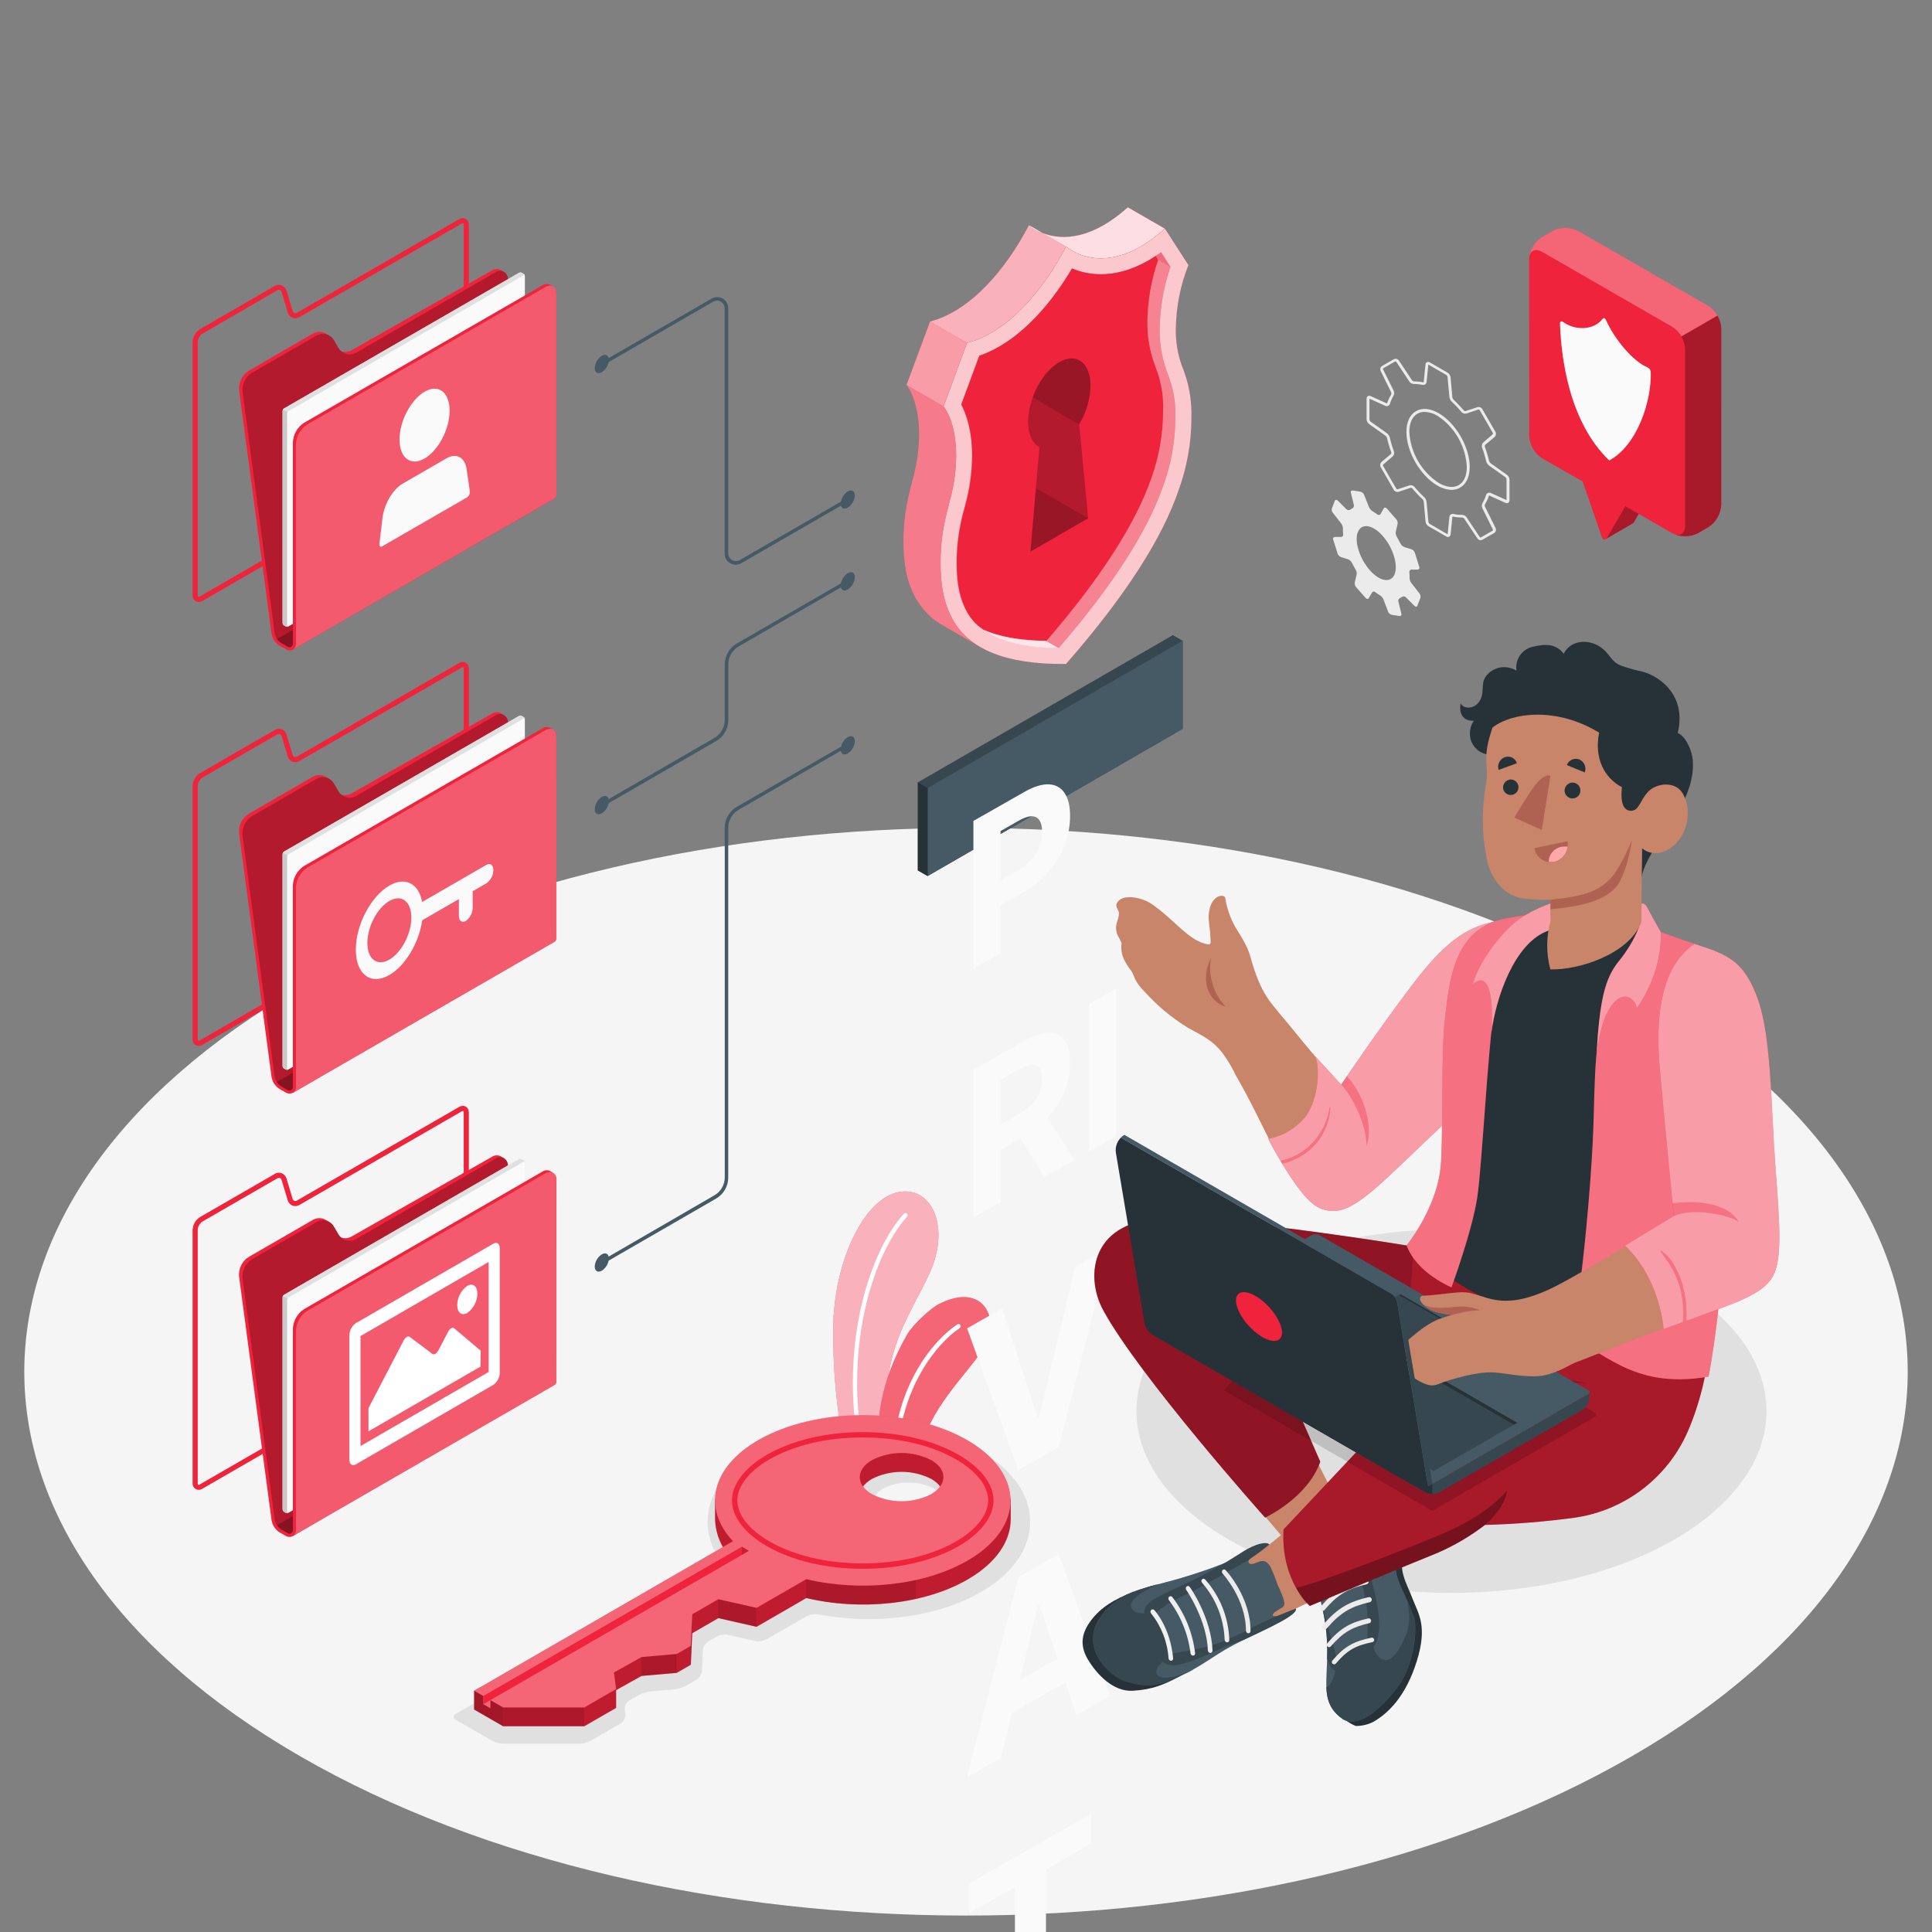<svg width="132" height="132" viewBox="0 0 132 132" fill="none" xmlns="http://www.w3.org/2000/svg">
<rect x="0" y="0" width="132" height="132" fill="#808080" stroke="none"/>
<g clip-path="url(#clip0_1787_9390)">
<path d="M20.506 119.991C-4.622 105.484 -4.622 81.975 20.506 67.455C45.633 52.935 86.371 52.935 111.496 67.455C136.621 81.975 136.624 105.471 111.496 119.991C86.368 134.511 45.631 134.497 20.506 119.991Z" fill="#F5F5F5"/>
<path d="M33.618 118.929L31.152 117.506C31.108 117.492 31.069 117.464 31.042 117.427C31.015 117.389 31 117.344 31 117.298C31 117.252 31.015 117.206 31.042 117.169C31.069 117.131 31.108 117.104 31.152 117.089L48.89 106.849C48.937 106.822 48.977 106.786 49.009 106.743C49.041 106.7 49.064 106.651 49.076 106.599C49.089 106.547 49.09 106.492 49.081 106.44C49.072 106.387 49.052 106.336 49.022 106.292C48.468 105.422 48.244 104.382 48.389 103.361C48.623 101.754 49.801 100.265 51.704 99.166C53.761 97.978 56.48 97.318 59.36 97.318C62.241 97.318 64.96 97.97 67.016 99.166C69.186 100.418 70.382 102.123 70.382 103.969C70.382 105.814 69.189 107.519 67.016 108.773C64.965 109.959 62.248 110.621 59.36 110.621C58.199 110.625 57.04 110.515 55.899 110.294C55.636 110.254 55.368 110.297 55.131 110.418L52.367 112.002C52.13 112.122 51.861 112.162 51.599 112.118L49.735 111.696C49.473 111.652 49.204 111.693 48.967 111.812L48.404 112.137C48.299 112.206 48.21 112.299 48.144 112.407C48.078 112.515 48.037 112.636 48.024 112.762L47.963 114.138C47.951 114.264 47.91 114.386 47.844 114.494C47.779 114.602 47.689 114.694 47.583 114.763L46.876 115.173C46.633 115.301 46.369 115.384 46.097 115.418L44.45 115.563C44.178 115.596 43.914 115.676 43.671 115.801L42.992 116.181C42.889 116.245 42.804 116.337 42.749 116.446C42.695 116.555 42.671 116.677 42.681 116.799L42.723 117.126C42.733 117.248 42.709 117.37 42.655 117.479C42.6 117.589 42.517 117.681 42.414 117.747L40.365 118.929C40.125 119.057 39.859 119.128 39.587 119.138H34.397C34.124 119.128 33.858 119.057 33.618 118.929ZM62.077 101.299C61.472 101.287 60.874 101.426 60.337 101.706C60.01 101.896 59.809 102.126 59.809 102.324C59.809 102.522 60.007 102.754 60.337 102.944C60.878 103.212 61.473 103.351 62.077 103.351C62.68 103.351 63.276 103.212 63.817 102.944C64.144 102.754 64.345 102.522 64.345 102.324C64.345 102.126 64.147 101.896 63.817 101.706C63.28 101.426 62.682 101.286 62.077 101.299Z" fill="#E0E0E0"/>
<path d="M99.17 108.831C111.056 108.831 120.691 103.269 120.691 96.407C120.691 89.546 111.056 83.984 99.17 83.984C87.284 83.984 77.648 89.546 77.648 96.407C77.648 103.269 87.284 108.831 99.17 108.831Z" fill="#E0E0E0"/>
<path d="M100.941 36.786L100.035 35.429C99.997 35.385 99.943 35.359 99.885 35.355C99.679 35.359 99.473 35.338 99.272 35.294C99.268 35.292 99.263 35.291 99.258 35.291C99.253 35.291 99.248 35.292 99.243 35.294C99.24 35.297 99.237 35.3 99.234 35.305C99.232 35.309 99.231 35.313 99.23 35.318L99.111 36.506C99.111 36.54 99.101 36.573 99.083 36.602C99.065 36.631 99.039 36.655 99.009 36.67C98.978 36.686 98.944 36.693 98.91 36.69C98.876 36.688 98.844 36.676 98.816 36.656L97.593 35.951C97.54 35.918 97.496 35.873 97.462 35.82C97.428 35.767 97.406 35.707 97.398 35.645L97.276 34.286C97.265 34.215 97.232 34.149 97.181 34.098C96.936 33.871 96.706 33.627 96.493 33.37C96.477 33.352 96.456 33.339 96.433 33.332C96.41 33.326 96.386 33.326 96.363 33.333L95.571 33.596C95.509 33.617 95.441 33.617 95.379 33.594C95.317 33.572 95.265 33.529 95.231 33.472L94.333 31.915C94.301 31.857 94.29 31.791 94.301 31.726C94.312 31.661 94.345 31.602 94.394 31.558L95.022 31.03C95.038 31.013 95.05 30.992 95.056 30.969C95.062 30.946 95.062 30.922 95.056 30.898C94.938 30.585 94.842 30.264 94.769 29.938C94.748 29.868 94.708 29.807 94.652 29.761L93.536 28.969C93.486 28.93 93.446 28.881 93.417 28.826C93.388 28.77 93.372 28.709 93.369 28.646V27.234C93.368 27.2 93.375 27.167 93.39 27.137C93.406 27.107 93.428 27.081 93.457 27.062C93.486 27.046 93.519 27.037 93.553 27.037C93.587 27.037 93.62 27.046 93.649 27.062L94.737 27.554C94.737 27.554 94.755 27.554 94.763 27.554C94.771 27.554 94.763 27.554 94.782 27.53C94.846 27.332 94.934 27.143 95.046 26.968C95.057 26.941 95.063 26.913 95.063 26.884C95.063 26.856 95.057 26.827 95.046 26.801L94.33 25.344C94.301 25.284 94.296 25.216 94.315 25.152C94.334 25.088 94.376 25.035 94.433 25.001L95.225 24.547C95.283 24.514 95.351 24.504 95.415 24.519C95.48 24.535 95.537 24.573 95.574 24.628L96.477 25.988C96.516 26.032 96.571 26.058 96.63 26.062C96.835 26.058 97.039 26.078 97.24 26.123C97.25 26.127 97.261 26.127 97.271 26.123C97.273 26.119 97.274 26.115 97.274 26.111C97.274 26.107 97.273 26.103 97.271 26.099L97.393 24.911C97.393 24.877 97.403 24.843 97.421 24.814C97.439 24.785 97.465 24.762 97.495 24.746C97.525 24.731 97.56 24.724 97.594 24.727C97.628 24.729 97.66 24.741 97.688 24.76L98.911 25.465C98.963 25.499 99.008 25.543 99.042 25.596C99.076 25.648 99.098 25.707 99.106 25.769L99.228 27.128C99.239 27.2 99.272 27.266 99.323 27.319C99.568 27.546 99.798 27.789 100.012 28.047C100.028 28.064 100.049 28.076 100.071 28.083C100.094 28.089 100.118 28.09 100.141 28.084L100.933 27.82C100.996 27.8 101.063 27.802 101.125 27.825C101.187 27.848 101.239 27.891 101.273 27.947L102.171 29.502C102.203 29.56 102.214 29.627 102.203 29.692C102.192 29.757 102.16 29.817 102.11 29.861L101.479 30.389C101.463 30.406 101.451 30.427 101.446 30.451C101.44 30.474 101.441 30.498 101.448 30.521C101.564 30.834 101.66 31.154 101.735 31.479C101.755 31.549 101.795 31.611 101.852 31.656L102.966 32.448C103.016 32.486 103.057 32.535 103.086 32.59C103.115 32.646 103.132 32.707 103.135 32.77V34.18C103.136 34.214 103.129 34.248 103.113 34.278C103.098 34.309 103.076 34.335 103.048 34.354C103.018 34.37 102.985 34.378 102.951 34.378C102.918 34.378 102.885 34.37 102.855 34.354L101.767 33.863C101.763 33.861 101.759 33.86 101.754 33.86C101.749 33.86 101.745 33.861 101.741 33.863C101.736 33.866 101.732 33.87 101.729 33.874C101.726 33.879 101.723 33.884 101.722 33.89C101.657 34.086 101.568 34.274 101.458 34.449C101.447 34.476 101.441 34.505 101.441 34.534C101.441 34.563 101.447 34.592 101.458 34.618L102.182 36.078C102.211 36.138 102.216 36.206 102.197 36.27C102.178 36.334 102.136 36.388 102.079 36.421L101.287 36.875C101.247 36.898 101.203 36.91 101.157 36.91C101.114 36.908 101.071 36.897 101.034 36.875C100.996 36.853 100.964 36.823 100.941 36.786ZM101.846 33.676L102.931 34.167V32.757C102.929 32.726 102.921 32.697 102.907 32.669C102.893 32.642 102.873 32.618 102.85 32.599L101.733 31.807C101.637 31.733 101.568 31.628 101.537 31.511C101.465 31.194 101.372 30.881 101.258 30.576C101.237 30.515 101.235 30.45 101.251 30.388C101.267 30.325 101.3 30.269 101.347 30.225L101.978 29.681C101.992 29.668 102 29.65 102.003 29.631C102.006 29.612 102.003 29.593 101.994 29.576L101.097 28.021C101.086 28.005 101.071 27.992 101.053 27.986C101.035 27.979 101.015 27.979 100.996 27.984L100.204 28.248C100.143 28.267 100.077 28.269 100.014 28.251C99.952 28.234 99.896 28.199 99.853 28.15C99.647 27.899 99.424 27.663 99.185 27.443C99.098 27.357 99.043 27.244 99.027 27.123L98.903 25.764C98.898 25.733 98.887 25.705 98.871 25.679C98.854 25.653 98.833 25.631 98.808 25.613L97.588 24.908L97.469 26.094C97.466 26.127 97.456 26.159 97.44 26.187C97.424 26.216 97.401 26.241 97.374 26.26C97.347 26.279 97.316 26.292 97.283 26.299C97.25 26.305 97.217 26.305 97.184 26.297C97 26.255 96.811 26.235 96.622 26.239C96.559 26.24 96.496 26.226 96.44 26.198C96.383 26.17 96.334 26.129 96.297 26.078L95.394 24.718C95.385 24.706 95.372 24.697 95.357 24.694C95.342 24.69 95.326 24.692 95.312 24.7L94.52 25.154C94.507 25.162 94.496 25.174 94.491 25.19C94.486 25.205 94.487 25.221 94.494 25.236L95.22 26.696C95.245 26.753 95.256 26.816 95.252 26.879C95.248 26.942 95.23 27.003 95.199 27.057C95.1 27.223 95.022 27.4 94.966 27.585C94.957 27.617 94.94 27.646 94.918 27.671C94.897 27.696 94.87 27.716 94.84 27.73C94.81 27.744 94.778 27.751 94.745 27.751C94.712 27.751 94.68 27.744 94.65 27.73L93.565 27.239V28.652C93.567 28.682 93.576 28.712 93.59 28.739C93.604 28.766 93.623 28.791 93.647 28.81L94.763 29.602C94.859 29.678 94.928 29.782 94.959 29.901C95.03 30.218 95.123 30.53 95.236 30.835C95.257 30.896 95.261 30.961 95.245 31.024C95.23 31.086 95.196 31.143 95.149 31.186L94.518 31.727C94.504 31.741 94.495 31.759 94.492 31.779C94.489 31.798 94.491 31.818 94.499 31.836L95.4 33.391C95.41 33.407 95.425 33.419 95.444 33.426C95.462 33.432 95.481 33.433 95.5 33.428L96.292 33.164C96.353 33.145 96.419 33.145 96.481 33.163C96.543 33.18 96.598 33.215 96.64 33.264C96.848 33.514 97.072 33.75 97.311 33.971C97.397 34.058 97.452 34.17 97.469 34.291L97.591 35.648C97.596 35.678 97.607 35.707 97.624 35.733C97.641 35.759 97.663 35.781 97.688 35.798L98.908 36.506L99.027 35.318C99.03 35.285 99.04 35.254 99.055 35.226C99.072 35.198 99.093 35.173 99.119 35.154C99.147 35.134 99.178 35.121 99.212 35.115C99.245 35.108 99.279 35.109 99.312 35.117C99.496 35.159 99.685 35.179 99.874 35.175C99.937 35.174 99.999 35.188 100.055 35.216C100.111 35.244 100.16 35.285 100.196 35.336L101.099 36.693C101.108 36.706 101.122 36.716 101.138 36.72C101.153 36.724 101.169 36.722 101.184 36.714L101.976 36.26C101.989 36.252 101.999 36.239 102.003 36.224C102.008 36.209 102.006 36.193 101.999 36.178L101.276 34.716C101.251 34.659 101.24 34.596 101.243 34.534C101.247 34.471 101.265 34.411 101.297 34.357C101.395 34.191 101.473 34.013 101.53 33.829C101.539 33.797 101.555 33.767 101.577 33.741C101.599 33.716 101.626 33.695 101.656 33.681C101.685 33.668 101.717 33.662 101.749 33.663C101.782 33.661 101.815 33.665 101.846 33.676ZM98.203 33.174C97.039 32.501 96.091 30.859 96.091 29.512C96.091 28.839 96.323 28.332 96.746 28.09C97.168 27.847 97.72 27.897 98.303 28.235C99.47 28.908 100.415 30.55 100.415 31.896C100.415 32.57 100.183 33.074 99.761 33.317C99.583 33.419 99.38 33.472 99.175 33.47C98.833 33.456 98.5 33.354 98.209 33.174H98.203ZM96.844 28.264C96.487 28.47 96.289 28.913 96.289 29.512C96.328 30.211 96.531 30.891 96.88 31.496C97.23 32.102 97.718 32.617 98.303 33C98.832 33.301 99.307 33.351 99.663 33.145C100.019 32.939 100.217 32.496 100.217 31.896C100.18 31.198 99.978 30.518 99.629 29.912C99.28 29.305 98.794 28.79 98.209 28.406C97.946 28.245 97.646 28.154 97.337 28.142C97.165 28.138 96.994 28.18 96.844 28.264Z" fill="#EBEBEB"/>
<path d="M91.081 35.054L91.638 35.772C91.706 35.865 91.745 35.976 91.751 36.091C91.75 36.232 91.756 36.373 91.77 36.514C91.773 36.536 91.77 36.558 91.764 36.579C91.757 36.6 91.746 36.62 91.731 36.636C91.715 36.652 91.697 36.665 91.676 36.674C91.656 36.682 91.634 36.686 91.612 36.685H91.213C91.191 36.684 91.17 36.688 91.15 36.697C91.131 36.706 91.114 36.72 91.101 36.737C91.088 36.755 91.08 36.775 91.078 36.796C91.075 36.818 91.078 36.84 91.086 36.859L91.392 37.834C91.414 37.887 91.446 37.935 91.488 37.975C91.529 38.016 91.579 38.046 91.633 38.066L92.095 38.209C92.207 38.25 92.3 38.331 92.359 38.435C92.443 38.602 92.536 38.766 92.623 38.924C92.682 39.019 92.706 39.132 92.691 39.243L92.559 39.806C92.553 39.864 92.559 39.923 92.577 39.978C92.595 40.034 92.625 40.085 92.665 40.128L93.306 40.856C93.378 40.938 93.473 40.946 93.515 40.872L93.747 40.474C93.79 40.4 93.895 40.4 93.985 40.474C94.075 40.542 94.17 40.604 94.267 40.661C94.372 40.724 94.456 40.816 94.51 40.925L94.848 41.809C94.872 41.862 94.909 41.908 94.955 41.943C95.001 41.978 95.055 42.001 95.112 42.01L95.603 42.087C95.706 42.105 95.772 42.039 95.748 41.944L95.54 41.091C95.53 41.046 95.535 40.998 95.556 40.956C95.577 40.915 95.611 40.881 95.653 40.862C95.703 40.838 95.751 40.809 95.796 40.777C95.837 40.751 95.887 40.74 95.935 40.748C95.984 40.755 96.028 40.779 96.06 40.817L96.638 41.392C96.717 41.471 96.807 41.471 96.836 41.392L97.045 40.849C97.058 40.796 97.059 40.742 97.048 40.69C97.037 40.637 97.014 40.587 96.981 40.545L96.424 39.83C96.355 39.736 96.315 39.624 96.308 39.507C96.311 39.367 96.305 39.227 96.29 39.088C96.287 39.065 96.289 39.043 96.296 39.021C96.303 39 96.315 38.98 96.33 38.964C96.345 38.948 96.364 38.935 96.385 38.927C96.406 38.918 96.428 38.915 96.451 38.916H96.841C96.863 38.918 96.885 38.915 96.905 38.906C96.925 38.897 96.942 38.883 96.955 38.865C96.968 38.848 96.977 38.827 96.979 38.806C96.982 38.784 96.979 38.762 96.971 38.742L96.662 37.752C96.641 37.698 96.608 37.65 96.566 37.61C96.524 37.57 96.474 37.54 96.419 37.522L95.957 37.38C95.846 37.336 95.753 37.256 95.693 37.153C95.609 36.986 95.519 36.822 95.429 36.661C95.372 36.566 95.348 36.455 95.36 36.345L95.492 35.782C95.499 35.727 95.493 35.672 95.477 35.619C95.461 35.566 95.433 35.518 95.397 35.476L94.756 34.748C94.682 34.663 94.59 34.658 94.545 34.732L94.315 35.128C94.273 35.202 94.167 35.204 94.075 35.128C93.985 35.061 93.892 34.999 93.795 34.943C93.69 34.88 93.605 34.788 93.549 34.679L93.193 33.792C93.168 33.739 93.132 33.693 93.086 33.658C93.04 33.623 92.986 33.599 92.929 33.589L92.438 33.512C92.335 33.496 92.269 33.559 92.293 33.654L92.501 34.51C92.51 34.555 92.503 34.602 92.483 34.644C92.462 34.685 92.429 34.719 92.388 34.739C92.337 34.763 92.29 34.791 92.245 34.824C92.203 34.849 92.154 34.858 92.106 34.851C92.057 34.843 92.013 34.819 91.981 34.782L91.403 34.206C91.324 34.127 91.234 34.13 91.202 34.206L90.994 34.753C90.984 34.806 90.987 34.861 91.002 34.913C91.017 34.966 91.044 35.014 91.081 35.054ZM92.773 36.361C93.019 35.719 93.782 35.833 94.476 36.624C95.17 37.416 95.532 38.575 95.289 39.217C95.046 39.858 94.281 39.745 93.586 38.953C92.892 38.161 92.522 37.002 92.768 36.361H92.773Z" fill="#EBEBEB"/>
<path d="M61.194 81.499C58.818 82.165 56.939 86.542 56.928 90.779C56.905 92.989 57.065 95.196 57.408 97.379L58.536 98.031L58.861 98.219L59.993 98.871L60.69 99.275C60.446 97.541 60.446 95.783 60.69 94.05C60.833 93.085 61.088 92.14 61.448 91.233C62.155 89.448 63.296 87.661 63.739 86.433C64.84 83.376 63.417 80.879 61.194 81.499Z" fill="#EF233C"/>
<g opacity="0.65">
<path d="M61.194 81.499C58.818 82.165 56.939 86.542 56.928 90.779C56.905 92.989 57.065 95.196 57.408 97.379L58.536 98.031L58.861 98.219L59.993 98.871L60.69 99.275C60.446 97.541 60.446 95.783 60.69 94.05C60.833 93.085 61.088 92.14 61.448 91.233C62.155 89.448 63.296 87.661 63.739 86.433C64.84 83.376 63.417 80.879 61.194 81.499Z" fill="white"/>
</g>
<path d="M61.976 83.118C59.6 85.792 57.829 91.83 58.861 98.224L58.536 98.036C57.57 91.621 59.363 85.605 61.757 82.92C61.784 82.893 61.82 82.877 61.858 82.876C61.896 82.875 61.933 82.889 61.961 82.914C61.989 82.94 62.006 82.975 62.009 83.013C62.012 83.051 62 83.088 61.976 83.118Z" fill="white"/>
<path d="M64.151 89.095C63.623 89.359 62.374 90.475 61.973 91.188C61.449 92.1 61.012 93.059 60.669 94.053C60.147 95.604 59.914 97.238 59.983 98.873L60.679 99.277L61.004 99.465L61.3 99.634L62.459 100.302C62.71 99.221 63.091 98.175 63.594 97.186C64.956 94.491 67.467 92.508 67.657 91.001C67.894 89.19 66.527 87.87 64.151 89.095Z" fill="#EF233C"/>
<path opacity="0.3" d="M64.151 89.095C63.623 89.359 62.374 90.475 61.973 91.188C61.449 92.1 61.012 93.059 60.669 94.053C60.147 95.604 59.914 97.238 59.983 98.873L60.679 99.277L61.004 99.465L61.3 99.634L62.459 100.302C62.71 99.221 63.091 98.175 63.594 97.186C64.956 94.491 67.467 92.508 67.657 91.001C67.894 89.19 66.527 87.87 64.151 89.095Z" fill="white"/>
<path d="M65.562 90.745C64.044 91.756 61.496 94.789 61.311 99.636L61.016 99.467C61.232 94.618 63.737 91.605 65.398 90.491C65.414 90.479 65.433 90.47 65.452 90.465C65.472 90.46 65.492 90.46 65.512 90.463C65.532 90.466 65.551 90.474 65.568 90.485C65.585 90.496 65.6 90.51 65.611 90.527C65.622 90.544 65.63 90.562 65.633 90.582C65.637 90.602 65.636 90.623 65.632 90.642C65.627 90.662 65.618 90.681 65.606 90.697C65.594 90.713 65.579 90.727 65.562 90.737V90.745Z" fill="white"/>
<path d="M13.583 101.79C13.508 101.791 13.435 101.771 13.371 101.732C13.307 101.696 13.253 101.643 13.216 101.579C13.178 101.515 13.159 101.442 13.16 101.368V84.026C13.168 83.851 13.218 83.681 13.305 83.53C13.392 83.379 13.515 83.251 13.662 83.157L18.77 80.208C18.851 80.157 18.944 80.128 19.04 80.125C19.136 80.122 19.23 80.146 19.314 80.192C19.378 80.228 19.434 80.276 19.479 80.334C19.525 80.391 19.558 80.457 19.578 80.528L19.99 81.903C19.998 81.934 20.012 81.963 20.033 81.988C20.054 82.013 20.079 82.032 20.109 82.046C20.139 82.057 20.171 82.06 20.203 82.056C20.234 82.052 20.265 82.04 20.291 82.022L31.358 75.636C31.42 75.594 31.491 75.568 31.566 75.56C31.64 75.552 31.715 75.561 31.785 75.588L31.841 75.617C31.905 75.664 31.956 75.726 31.99 75.797C32.023 75.869 32.038 75.948 32.033 76.027V90.623C32.025 90.797 31.976 90.967 31.888 91.118C31.801 91.269 31.679 91.397 31.532 91.492L13.794 101.732C13.73 101.77 13.657 101.79 13.583 101.79ZM19.061 80.475C19.019 80.476 18.979 80.487 18.944 80.509L13.836 83.456C13.741 83.519 13.662 83.604 13.606 83.704C13.547 83.801 13.513 83.912 13.509 84.026V101.376C13.508 101.389 13.512 101.402 13.518 101.413C13.525 101.424 13.534 101.433 13.546 101.439C13.557 101.446 13.57 101.45 13.583 101.45C13.596 101.45 13.608 101.446 13.62 101.439L31.355 91.196C31.449 91.132 31.527 91.048 31.584 90.95C31.641 90.852 31.674 90.742 31.682 90.629V76.032C31.687 75.992 31.677 75.951 31.653 75.918L31.632 75.905C31.595 75.909 31.558 75.922 31.527 75.942L20.462 82.323C20.391 82.367 20.31 82.393 20.226 82.402C20.143 82.41 20.058 82.399 19.979 82.371C19.901 82.338 19.831 82.288 19.775 82.225C19.719 82.161 19.679 82.085 19.657 82.004L19.243 80.628C19.229 80.574 19.195 80.526 19.148 80.496C19.121 80.481 19.091 80.474 19.061 80.475Z" fill="#EF233C"/>
<path d="M37.417 94.459L37.282 94.383L37.127 94.293L36.989 94.214C36.877 94.139 36.781 94.044 36.706 93.932C36.631 93.82 36.579 93.694 36.554 93.561L34.706 79.606C34.701 79.513 34.675 79.422 34.629 79.341C34.583 79.259 34.519 79.189 34.442 79.137L34.204 78.999C34.111 78.952 34.006 78.931 33.902 78.938C33.797 78.945 33.697 78.98 33.61 79.039L24.024 84.48C23.916 84.543 23.795 84.581 23.67 84.593C23.545 84.605 23.419 84.59 23.301 84.549C23.229 84.485 23.168 84.412 23.119 84.329L22.81 83.802C22.734 83.668 22.623 83.558 22.491 83.482L22.253 83.345C22.12 83.268 21.969 83.228 21.816 83.228C21.663 83.228 21.512 83.268 21.379 83.345L16.976 85.89C16.758 86.03 16.584 86.228 16.471 86.46C16.358 86.693 16.31 86.952 16.334 87.21L18.554 103.871C18.582 104.035 18.643 104.192 18.734 104.331C18.825 104.471 18.943 104.59 19.082 104.681L19.51 104.929C19.59 104.977 19.681 105.004 19.774 105.009C19.85 105.011 19.924 104.993 19.991 104.956L37.678 94.499C37.635 94.516 37.588 94.521 37.542 94.514C37.497 94.507 37.453 94.488 37.417 94.459Z" fill="#EF233C"/>
<path opacity="0.25" d="M37.417 94.459L36.992 94.214C36.878 94.14 36.781 94.044 36.706 93.932C36.631 93.82 36.579 93.694 36.553 93.562L34.705 79.607C34.705 79.505 34.676 79.406 34.623 79.32C34.569 79.234 34.493 79.165 34.402 79.121C34.311 79.076 34.209 79.057 34.109 79.067C34.008 79.077 33.912 79.115 33.831 79.176L24.328 84.657C24.127 84.773 23.888 84.804 23.663 84.744C23.439 84.684 23.248 84.538 23.132 84.338L22.823 83.809C22.765 83.71 22.689 83.623 22.598 83.552C22.506 83.483 22.402 83.431 22.291 83.401C22.18 83.372 22.064 83.364 21.95 83.379C21.836 83.395 21.726 83.432 21.627 83.49L17.213 86.038C16.998 86.177 16.825 86.371 16.712 86.601C16.599 86.831 16.55 87.087 16.571 87.342L18.77 103.839C18.795 103.972 18.847 104.098 18.922 104.211C18.997 104.323 19.093 104.419 19.206 104.494L19.634 104.739C19.671 104.767 19.716 104.784 19.762 104.788C19.808 104.793 19.855 104.785 19.898 104.766L37.686 94.496C37.642 94.515 37.594 94.522 37.546 94.515C37.499 94.508 37.454 94.489 37.417 94.459Z" fill="black"/>
<path opacity="0.25" d="M19.203 104.483L19.631 104.729C19.668 104.756 19.713 104.773 19.759 104.778C19.805 104.782 19.852 104.775 19.895 104.755L37.683 94.486C37.641 94.505 37.594 94.513 37.547 94.508C37.501 94.503 37.457 94.487 37.419 94.459L36.994 94.214C36.881 94.142 36.785 94.048 36.712 93.936L18.926 104.206C18.997 104.317 19.092 104.412 19.203 104.483Z" fill="black"/>
<path d="M19.307 88.635V103.118C19.309 103.153 19.319 103.186 19.336 103.216C19.354 103.246 19.378 103.271 19.407 103.29L19.518 103.356C19.549 103.371 19.582 103.38 19.617 103.38C19.651 103.38 19.685 103.371 19.716 103.356L35.762 94.09C35.791 94.071 35.815 94.046 35.833 94.016C35.85 93.986 35.86 93.952 35.862 93.918V79.435C35.86 79.4 35.85 79.367 35.833 79.337C35.815 79.307 35.791 79.282 35.762 79.263L35.64 79.2C35.61 79.184 35.576 79.176 35.541 79.176C35.507 79.176 35.473 79.184 35.442 79.2L19.407 88.464C19.378 88.482 19.354 88.508 19.336 88.537C19.319 88.567 19.309 88.601 19.307 88.635Z" fill="#FAFAFA"/>
<path d="M35.859 79.409C35.86 79.397 35.86 79.386 35.859 79.374V79.356C35.852 79.337 35.841 79.32 35.827 79.305C35.82 79.295 35.811 79.285 35.801 79.276L35.78 79.263L35.64 79.2C35.609 79.184 35.575 79.176 35.541 79.176C35.507 79.176 35.473 79.184 35.442 79.2L19.407 88.464C19.377 88.482 19.354 88.507 19.338 88.538L19.647 88.717C19.663 88.687 19.687 88.662 19.715 88.643L35.761 79.379C35.809 79.35 35.849 79.366 35.859 79.409Z" fill="#E0E0E0"/>
<path d="M19.689 103.366C19.646 103.366 19.617 103.351 19.617 103.298V88.815C19.618 88.78 19.628 88.746 19.646 88.717L19.338 88.538C19.318 88.567 19.308 88.6 19.309 88.635V103.118C19.309 103.153 19.319 103.186 19.336 103.216C19.353 103.246 19.377 103.272 19.406 103.29L19.517 103.356C19.571 103.382 19.632 103.386 19.689 103.366Z" fill="#E0E0E0"/>
<g opacity="0.1">
<path d="M19.689 103.366C19.646 103.366 19.617 103.351 19.617 103.298V88.815C19.618 88.78 19.628 88.746 19.646 88.717L19.338 88.538C19.318 88.567 19.308 88.6 19.309 88.635V103.118C19.309 103.153 19.319 103.186 19.336 103.216C19.353 103.246 19.377 103.272 19.406 103.29L19.517 103.356C19.571 103.382 19.632 103.386 19.689 103.366Z" fill="black"/>
</g>
<path d="M38.017 80.618C38.027 80.524 38.011 80.429 37.972 80.343C37.934 80.257 37.872 80.183 37.795 80.129L37.576 80.002C37.491 79.964 37.398 79.948 37.305 79.958C37.212 79.967 37.123 80.001 37.048 80.055L20.77 89.448C20.548 89.593 20.364 89.788 20.232 90.017C20.101 90.247 20.025 90.504 20.012 90.768V104.515C20.017 104.562 20.009 104.61 19.989 104.653C19.969 104.696 19.938 104.733 19.898 104.76L20.007 104.948L37.903 94.618C37.942 94.59 37.973 94.553 37.992 94.51C38.012 94.467 38.019 94.419 38.014 94.372L38.017 80.618Z" fill="#EF233C"/>
<path opacity="0.25" d="M20.006 104.942C20.078 104.897 20.137 104.833 20.176 104.756C20.214 104.68 20.231 104.595 20.225 104.51V90.887C20.239 90.623 20.315 90.366 20.446 90.137C20.578 89.907 20.762 89.712 20.983 89.567L37.253 80.174C37.673 79.934 38.013 80.129 38.013 80.612V94.361C38.019 94.409 38.011 94.456 37.992 94.499C37.972 94.543 37.941 94.58 37.902 94.607L20.006 104.942Z" fill="white"/>
<path d="M32.842 92.284L31.039 90.758C30.922 90.66 30.73 90.758 30.611 90.998L29.956 92.255C29.84 92.479 29.653 92.587 29.537 92.5L28 91.344C27.884 91.254 27.694 91.365 27.578 91.587L25.175 96.21V97.793L32.831 93.369L32.842 92.284ZM31.926 89.702C32.136 89.552 32.309 89.354 32.428 89.124C32.548 88.895 32.612 88.641 32.615 88.382C32.615 87.875 32.309 87.64 31.926 87.854C31.716 88.005 31.544 88.203 31.425 88.432C31.306 88.661 31.242 88.915 31.239 89.174C31.239 89.689 31.546 89.921 31.926 89.702ZM33.716 84.968L24.304 90.407C24.172 90.501 24.065 90.625 23.989 90.769C23.914 90.912 23.874 91.071 23.871 91.233V99.726C23.871 100.043 24.067 100.191 24.304 100.053L33.716 94.612C33.847 94.518 33.954 94.394 34.029 94.25C34.104 94.107 34.144 93.948 34.146 93.786V85.293C34.146 84.976 33.953 84.829 33.716 84.968ZM33.388 93.736L24.631 98.799V91.283L33.388 86.22V93.736Z" fill="white"/>
<path d="M13.583 71.46C13.508 71.459 13.436 71.439 13.371 71.401C13.307 71.365 13.254 71.312 13.216 71.248C13.179 71.184 13.16 71.111 13.16 71.037V53.692C13.165 53.518 13.216 53.348 13.305 53.199C13.391 53.046 13.513 52.918 13.662 52.826L18.77 49.878C18.851 49.825 18.944 49.796 19.04 49.793C19.135 49.79 19.23 49.812 19.314 49.859C19.442 49.932 19.537 50.052 19.578 50.194L19.99 51.572C19.998 51.604 20.012 51.633 20.033 51.657C20.053 51.682 20.079 51.702 20.109 51.715C20.139 51.725 20.171 51.728 20.203 51.724C20.234 51.72 20.264 51.709 20.291 51.691L31.358 45.305C31.42 45.263 31.491 45.236 31.566 45.228C31.64 45.22 31.716 45.23 31.785 45.258L31.841 45.287C31.905 45.333 31.956 45.394 31.99 45.465C32.023 45.536 32.038 45.615 32.033 45.693V60.29C32.026 60.464 31.976 60.634 31.889 60.785C31.802 60.937 31.679 61.065 31.532 61.158L13.796 71.401C13.731 71.439 13.658 71.459 13.583 71.46ZM19.061 50.142C19.019 50.143 18.979 50.156 18.944 50.178L13.836 53.125C13.741 53.188 13.662 53.273 13.606 53.373C13.547 53.469 13.513 53.579 13.509 53.692V71.037C13.509 71.05 13.512 71.063 13.519 71.074C13.525 71.085 13.535 71.094 13.546 71.101C13.557 71.107 13.57 71.111 13.583 71.11C13.596 71.11 13.608 71.107 13.62 71.1L31.355 60.86C31.449 60.796 31.527 60.711 31.584 60.612C31.641 60.514 31.674 60.403 31.682 60.29V45.693C31.687 45.653 31.676 45.613 31.653 45.58H31.632C31.595 45.584 31.558 45.596 31.527 45.617L20.462 51.992C20.39 52.036 20.31 52.063 20.226 52.071C20.143 52.079 20.058 52.068 19.979 52.04C19.901 52.007 19.832 51.957 19.776 51.893C19.72 51.83 19.68 51.754 19.657 51.673L19.243 50.295C19.229 50.241 19.195 50.194 19.148 50.165C19.121 50.15 19.091 50.141 19.061 50.142Z" fill="#EF233C"/>
<path d="M37.416 64.181L37.281 64.102L37.126 64.012L36.988 63.933C36.876 63.859 36.779 63.763 36.704 63.651C36.629 63.539 36.578 63.413 36.553 63.281L34.705 49.326C34.7 49.232 34.673 49.142 34.627 49.06C34.582 48.978 34.518 48.909 34.441 48.856L34.203 48.718C34.109 48.671 34.005 48.65 33.9 48.658C33.796 48.665 33.695 48.701 33.609 48.761L24.023 54.21C23.915 54.272 23.794 54.311 23.669 54.323C23.544 54.335 23.418 54.319 23.3 54.278C23.228 54.214 23.167 54.139 23.118 54.057L22.809 53.529C22.733 53.395 22.623 53.285 22.489 53.209L22.252 53.072C22.12 52.995 21.971 52.954 21.819 52.953C21.666 52.951 21.516 52.99 21.383 53.064L16.974 55.612C16.759 55.751 16.586 55.945 16.473 56.175C16.36 56.405 16.312 56.661 16.333 56.916L18.553 73.579C18.581 73.743 18.642 73.9 18.733 74.04C18.824 74.179 18.942 74.298 19.081 74.39L19.509 74.635C19.589 74.684 19.679 74.712 19.773 74.717C19.849 74.72 19.923 74.702 19.989 74.664L37.677 64.207C37.635 64.226 37.589 64.234 37.543 64.229C37.497 64.224 37.453 64.208 37.416 64.181Z" fill="#EF233C"/>
<path opacity="0.25" d="M37.416 64.181L36.992 63.933C36.878 63.86 36.78 63.764 36.705 63.652C36.63 63.54 36.578 63.413 36.553 63.281L34.705 49.326C34.704 49.225 34.675 49.126 34.621 49.041C34.567 48.956 34.491 48.887 34.4 48.843C34.31 48.798 34.209 48.779 34.108 48.789C34.008 48.798 33.912 48.835 33.831 48.895L24.325 54.384C24.225 54.442 24.116 54.479 24.002 54.494C23.887 54.51 23.772 54.502 23.66 54.472C23.549 54.443 23.445 54.391 23.354 54.321C23.263 54.251 23.186 54.164 23.129 54.064L22.82 53.536C22.704 53.335 22.513 53.188 22.289 53.128C22.064 53.068 21.825 53.099 21.624 53.214L17.21 55.762C16.993 55.903 16.818 56.1 16.705 56.333C16.592 56.565 16.545 56.824 16.569 57.082L18.768 73.579C18.793 73.712 18.844 73.838 18.919 73.95C18.994 74.062 19.09 74.157 19.203 74.231L19.631 74.48C19.669 74.507 19.713 74.524 19.759 74.528C19.806 74.533 19.852 74.525 19.895 74.506L37.683 64.236C37.638 64.252 37.589 64.255 37.542 64.246C37.495 64.236 37.452 64.213 37.416 64.181Z" fill="black"/>
<path opacity="0.25" d="M19.202 74.203L19.629 74.451C19.667 74.478 19.712 74.495 19.758 74.499C19.804 74.504 19.851 74.496 19.893 74.477L37.682 64.207C37.639 64.227 37.593 64.234 37.546 64.23C37.5 64.225 37.456 64.208 37.418 64.181L36.993 63.933C36.88 63.867 36.784 63.776 36.71 63.669L18.922 73.92C18.994 74.034 19.089 74.13 19.202 74.203Z" fill="black"/>
<path d="M19.305 58.344V72.83C19.307 72.864 19.317 72.898 19.334 72.927C19.352 72.957 19.376 72.983 19.405 73.001L19.516 73.065C19.547 73.08 19.581 73.088 19.615 73.088C19.649 73.088 19.683 73.08 19.714 73.065L35.76 63.801C35.789 63.782 35.813 63.757 35.831 63.727C35.848 63.697 35.858 63.664 35.86 63.629V49.157C35.858 49.122 35.848 49.089 35.831 49.059C35.813 49.029 35.789 49.004 35.76 48.985L35.649 48.919C35.618 48.904 35.584 48.895 35.55 48.895C35.516 48.895 35.482 48.904 35.451 48.919L19.405 58.183C19.377 58.2 19.354 58.224 19.337 58.252C19.319 58.28 19.308 58.311 19.305 58.344Z" fill="#FAFAFA"/>
<path d="M35.859 49.13C35.86 49.118 35.86 49.106 35.859 49.093V49.075C35.85 49.057 35.84 49.04 35.827 49.025C35.82 49.015 35.811 49.006 35.801 48.998H35.78L35.669 48.932C35.638 48.917 35.604 48.909 35.57 48.909C35.535 48.909 35.502 48.917 35.471 48.932L19.407 58.183C19.378 58.202 19.354 58.227 19.338 58.257L19.647 58.436C19.663 58.406 19.687 58.381 19.715 58.362L35.761 49.104C35.809 49.072 35.849 49.086 35.859 49.13Z" fill="#E0E0E0"/>
<path d="M19.689 73.086C19.646 73.086 19.617 73.07 19.617 73.017V58.534C19.619 58.499 19.628 58.466 19.646 58.436L19.338 58.257C19.319 58.286 19.309 58.32 19.309 58.355V72.84C19.309 72.874 19.319 72.908 19.336 72.937C19.353 72.967 19.377 72.991 19.406 73.009L19.517 73.075C19.544 73.088 19.572 73.096 19.602 73.098C19.631 73.1 19.661 73.096 19.689 73.086Z" fill="#E0E0E0"/>
<g opacity="0.1">
<path d="M19.689 73.086C19.646 73.086 19.617 73.07 19.617 73.017V58.534C19.619 58.499 19.628 58.466 19.646 58.436L19.338 58.257C19.319 58.286 19.309 58.32 19.309 58.355V72.84C19.309 72.874 19.319 72.908 19.336 72.937C19.353 72.967 19.377 72.991 19.406 73.009L19.517 73.075C19.544 73.088 19.572 73.096 19.602 73.098C19.631 73.1 19.661 73.096 19.689 73.086Z" fill="black"/>
</g>
<path d="M38.015 50.339C38.025 50.245 38.01 50.15 37.971 50.063C37.932 49.977 37.871 49.903 37.793 49.848L37.574 49.722C37.489 49.683 37.395 49.668 37.302 49.678C37.21 49.688 37.121 49.722 37.046 49.777L20.768 59.17C20.546 59.314 20.361 59.509 20.23 59.739C20.098 59.968 20.023 60.226 20.01 60.49V74.239C20.015 74.287 20.007 74.335 19.987 74.378C19.967 74.421 19.936 74.458 19.896 74.485L20.005 74.672L37.901 64.339C37.94 64.312 37.971 64.275 37.99 64.232C38.01 64.189 38.017 64.141 38.012 64.094L38.015 50.339Z" fill="#EF233C"/>
<path opacity="0.25" d="M20.006 74.664C20.078 74.619 20.137 74.555 20.176 74.478C20.214 74.402 20.231 74.317 20.225 74.231V60.609C20.239 60.345 20.314 60.088 20.446 59.858C20.578 59.629 20.762 59.434 20.983 59.289L37.253 49.896C37.673 49.653 38.013 49.848 38.013 50.334V64.081C38.019 64.128 38.011 64.175 37.992 64.219C37.972 64.262 37.941 64.299 37.902 64.326L20.006 74.664Z" fill="white"/>
<path d="M33.234 59.089L28.841 61.626C28.619 60.377 27.7 59.873 26.602 60.506C25.335 61.237 24.311 63.196 24.311 64.883C24.311 66.57 25.335 67.346 26.602 66.615C27.708 65.976 28.635 64.392 28.846 62.877L31.351 61.43V62.568C31.351 62.914 31.563 63.075 31.824 62.924C31.967 62.822 32.084 62.686 32.166 62.53C32.247 62.374 32.291 62.2 32.294 62.024V60.892L33.234 60.348C33.378 60.245 33.495 60.111 33.578 59.954C33.66 59.798 33.704 59.624 33.706 59.448C33.706 59.096 33.495 58.938 33.234 59.089ZM26.602 65.564C25.77 66.042 25.1 65.535 25.1 64.429C25.1 63.323 25.77 62.037 26.602 61.557C27.434 61.076 28.104 61.586 28.104 62.692C28.104 63.798 27.431 65.084 26.602 65.564Z" fill="#FAFAFA"/>
<path d="M13.583 41.126C13.508 41.126 13.436 41.107 13.371 41.071C13.307 41.034 13.254 40.981 13.217 40.917C13.18 40.853 13.16 40.78 13.16 40.706V23.361C13.165 23.186 13.216 23.015 13.305 22.865C13.392 22.714 13.514 22.586 13.662 22.493L18.77 19.536C18.852 19.487 18.946 19.461 19.042 19.461C19.138 19.461 19.232 19.487 19.314 19.536C19.378 19.572 19.434 19.62 19.479 19.677C19.525 19.735 19.558 19.801 19.578 19.871L19.99 21.247C19.998 21.278 20.012 21.308 20.033 21.333C20.053 21.358 20.079 21.378 20.109 21.392C20.139 21.402 20.171 21.405 20.203 21.401C20.234 21.397 20.264 21.386 20.291 21.368L31.358 14.982C31.42 14.94 31.491 14.914 31.565 14.905C31.64 14.896 31.715 14.905 31.785 14.932L31.841 14.961C31.905 15.007 31.956 15.069 31.99 15.141C32.023 15.212 32.038 15.291 32.033 15.37V29.967C32.026 30.141 31.976 30.311 31.889 30.462C31.802 30.613 31.679 30.741 31.532 30.835L13.796 41.078C13.73 41.112 13.657 41.129 13.583 41.126ZM19.061 19.8C19.02 19.802 18.98 19.814 18.944 19.834L13.836 22.794C13.741 22.856 13.662 22.94 13.606 23.039C13.547 23.137 13.513 23.247 13.509 23.361V40.706C13.509 40.719 13.512 40.732 13.519 40.743C13.525 40.754 13.535 40.763 13.546 40.77C13.557 40.776 13.57 40.779 13.583 40.779C13.596 40.779 13.608 40.776 13.62 40.77L31.355 30.526C31.449 30.463 31.528 30.379 31.584 30.28C31.641 30.182 31.675 30.072 31.682 29.959V15.362C31.687 15.322 31.676 15.282 31.653 15.249H31.632C31.594 15.251 31.558 15.264 31.527 15.286L20.462 21.661C20.391 21.705 20.31 21.732 20.226 21.74C20.142 21.747 20.058 21.736 19.979 21.706C19.901 21.674 19.831 21.625 19.775 21.561C19.719 21.497 19.679 21.421 19.657 21.339L19.243 19.964C19.229 19.91 19.195 19.863 19.148 19.834C19.122 19.815 19.092 19.803 19.061 19.8Z" fill="#EF233C"/>
<path d="M37.417 33.9L37.282 33.824L37.127 33.734L36.989 33.655C36.877 33.581 36.781 33.485 36.706 33.373C36.631 33.261 36.579 33.135 36.554 33.003L34.706 19.047C34.701 18.954 34.674 18.863 34.629 18.781C34.583 18.699 34.519 18.628 34.442 18.575L34.204 18.44C34.111 18.393 34.006 18.371 33.902 18.378C33.797 18.385 33.697 18.42 33.61 18.48L24.024 23.929C23.916 23.992 23.795 24.03 23.67 24.042C23.545 24.054 23.419 24.039 23.301 23.997C23.229 23.934 23.167 23.859 23.119 23.776L22.81 23.248C22.734 23.115 22.623 23.005 22.491 22.928L22.253 22.791C22.12 22.715 21.969 22.674 21.816 22.674C21.663 22.674 21.512 22.715 21.379 22.791L16.976 25.344C16.758 25.485 16.584 25.682 16.471 25.915C16.358 26.147 16.31 26.406 16.334 26.664L18.554 43.296C18.582 43.46 18.643 43.617 18.734 43.756C18.825 43.896 18.943 44.015 19.082 44.106L19.536 44.352C19.617 44.4 19.707 44.427 19.8 44.431C19.876 44.434 19.951 44.416 20.017 44.378L37.705 33.921C37.66 33.946 37.609 33.957 37.558 33.953C37.507 33.95 37.458 33.931 37.417 33.9Z" fill="#EF233C"/>
<path opacity="0.25" d="M37.417 33.9L36.992 33.655C36.879 33.581 36.782 33.485 36.707 33.373C36.631 33.261 36.579 33.135 36.554 33.002L34.706 19.047C34.706 18.946 34.677 18.847 34.623 18.761C34.57 18.675 34.493 18.606 34.403 18.562C34.312 18.517 34.21 18.498 34.109 18.508C34.009 18.518 33.913 18.556 33.832 18.617L24.328 24.098C24.229 24.155 24.119 24.193 24.005 24.208C23.89 24.223 23.774 24.215 23.663 24.185C23.552 24.155 23.448 24.104 23.357 24.034C23.266 23.963 23.189 23.876 23.132 23.776L22.823 23.248C22.766 23.148 22.689 23.061 22.598 22.991C22.507 22.921 22.403 22.869 22.292 22.84C22.181 22.81 22.065 22.803 21.951 22.818C21.837 22.833 21.727 22.871 21.628 22.928L17.211 25.468C16.996 25.607 16.823 25.802 16.71 26.031C16.597 26.261 16.548 26.517 16.569 26.772L18.768 43.27C18.793 43.402 18.845 43.529 18.92 43.641C18.994 43.754 19.091 43.85 19.204 43.924L19.632 44.17C19.669 44.197 19.714 44.214 19.76 44.218C19.806 44.223 19.853 44.215 19.896 44.196L37.684 33.926C37.641 33.946 37.594 33.954 37.547 33.95C37.5 33.945 37.455 33.928 37.417 33.9Z" fill="black"/>
<path opacity="0.25" d="M19.203 43.924L19.631 44.17C19.668 44.197 19.713 44.214 19.759 44.218C19.805 44.223 19.852 44.215 19.895 44.196L37.683 33.926C37.641 33.946 37.594 33.954 37.547 33.949C37.501 33.944 37.457 33.928 37.419 33.9L36.994 33.655C36.883 33.587 36.786 33.497 36.712 33.391L18.926 43.66C18.999 43.767 19.093 43.856 19.203 43.924Z" fill="black"/>
<path d="M19.307 28.076V42.559C19.309 42.594 19.319 42.627 19.336 42.657C19.354 42.687 19.378 42.712 19.407 42.731L19.518 42.794C19.549 42.81 19.582 42.818 19.617 42.818C19.651 42.818 19.685 42.81 19.716 42.794L35.762 33.528C35.791 33.509 35.815 33.484 35.833 33.454C35.85 33.424 35.86 33.391 35.862 33.356V18.876C35.86 18.841 35.85 18.808 35.833 18.778C35.815 18.748 35.791 18.723 35.762 18.704L35.651 18.641C35.62 18.625 35.586 18.617 35.552 18.617C35.517 18.617 35.484 18.625 35.453 18.641L19.407 27.905C19.378 27.924 19.354 27.949 19.336 27.979C19.319 28.008 19.309 28.042 19.307 28.076Z" fill="#FAFAFA"/>
<path d="M35.859 18.85C35.86 18.837 35.86 18.825 35.859 18.813V18.797C35.851 18.778 35.84 18.76 35.827 18.744C35.819 18.735 35.81 18.726 35.801 18.718L35.78 18.704L35.669 18.641C35.638 18.625 35.604 18.617 35.57 18.617C35.535 18.617 35.502 18.625 35.471 18.641L19.407 27.905C19.377 27.923 19.354 27.948 19.338 27.979L19.647 28.158C19.663 28.128 19.687 28.103 19.715 28.084L35.761 18.818C35.809 18.792 35.849 18.807 35.859 18.85Z" fill="#E0E0E0"/>
<path d="M19.689 42.807C19.646 42.807 19.617 42.792 19.617 42.739V28.248C19.618 28.213 19.628 28.18 19.646 28.15L19.338 27.984C19.318 28.013 19.308 28.047 19.309 28.082V42.565C19.309 42.599 19.319 42.633 19.336 42.663C19.353 42.693 19.377 42.718 19.406 42.736L19.517 42.802C19.572 42.826 19.633 42.828 19.689 42.807Z" fill="#E0E0E0"/>
<g opacity="0.1">
<path d="M19.689 42.807C19.646 42.807 19.617 42.792 19.617 42.739V28.248C19.618 28.213 19.628 28.18 19.646 28.15L19.338 27.984C19.318 28.013 19.308 28.047 19.309 28.082V42.565C19.309 42.599 19.319 42.633 19.336 42.663C19.353 42.693 19.377 42.718 19.406 42.736L19.517 42.802C19.572 42.826 19.633 42.828 19.689 42.807Z" fill="black"/>
</g>
<path d="M38.017 20.064C38.026 19.97 38.01 19.875 37.971 19.789C37.932 19.703 37.871 19.628 37.795 19.573L37.576 19.449C37.491 19.41 37.398 19.395 37.305 19.404C37.212 19.413 37.123 19.447 37.048 19.502L20.77 28.889C20.548 29.034 20.364 29.229 20.232 29.458C20.101 29.688 20.025 29.945 20.012 30.209V43.956C20.017 44.003 20.009 44.051 19.989 44.094C19.969 44.138 19.938 44.175 19.898 44.201L20.007 44.389L37.903 34.056C37.942 34.029 37.972 33.992 37.992 33.95C38.011 33.907 38.019 33.86 38.014 33.813L38.017 20.064Z" fill="#EF233C"/>
<path opacity="0.25" d="M20.006 44.384C20.078 44.338 20.137 44.274 20.176 44.198C20.214 44.121 20.231 44.036 20.225 43.951V30.328C20.239 30.064 20.315 29.807 20.446 29.578C20.578 29.349 20.762 29.153 20.983 29.008L37.253 19.615C37.673 19.375 38.013 19.57 38.013 20.053V33.803C38.018 33.849 38.01 33.896 37.991 33.939C37.971 33.982 37.941 34.018 37.902 34.045L20.006 44.384Z" fill="white"/>
<path d="M29.008 31.326C29.953 30.78 30.719 29.317 30.719 28.058C30.719 26.799 29.953 26.21 29.008 26.764C28.063 27.319 27.297 28.773 27.297 30.033C27.297 31.292 28.063 31.873 29.008 31.326ZM31.886 32.084C31.772 31.244 31.183 30.922 30.494 31.321L27.522 33.037C26.835 33.433 26.246 34.434 26.13 35.413L25.924 37.145C25.906 37.306 25.993 37.409 26.109 37.327L31.917 33.98C31.979 33.935 32.029 33.875 32.061 33.806C32.094 33.736 32.108 33.66 32.102 33.584L31.886 32.084Z" fill="#FAFAFA"/>
<path d="M50.265 38.581C50.133 38.58 50.003 38.546 49.887 38.481C49.772 38.415 49.677 38.319 49.611 38.204C49.545 38.089 49.511 37.959 49.513 37.826V21.051C49.509 20.962 49.483 20.875 49.437 20.798C49.391 20.721 49.326 20.658 49.248 20.613C49.17 20.569 49.083 20.544 48.993 20.543C48.904 20.542 48.815 20.563 48.736 20.605L41.183 24.972L41.065 24.766L48.623 20.399C48.737 20.333 48.867 20.298 49 20.298C49.132 20.298 49.262 20.333 49.377 20.399C49.492 20.465 49.587 20.56 49.654 20.674C49.72 20.789 49.755 20.919 49.755 21.051V37.826C49.758 37.915 49.784 38.002 49.83 38.079C49.876 38.156 49.941 38.219 50.018 38.264C50.095 38.309 50.183 38.334 50.272 38.335C50.361 38.337 50.45 38.316 50.529 38.275L57.868 34.035L57.987 34.241L50.648 38.481C50.531 38.547 50.399 38.581 50.265 38.581Z" fill="#455A64"/>
<path d="M41.118 24.309C41.382 24.156 41.601 24.28 41.601 24.589C41.593 24.757 41.545 24.92 41.461 25.066C41.377 25.212 41.259 25.335 41.118 25.426C40.854 25.582 40.635 25.455 40.635 25.162C40.642 24.992 40.689 24.826 40.773 24.677C40.857 24.529 40.975 24.403 41.118 24.309Z" fill="#455A64"/>
<path d="M57.921 33.581C58.185 33.425 58.404 33.549 58.404 33.845C58.396 34.013 58.347 34.176 58.264 34.322C58.179 34.467 58.062 34.591 57.921 34.682C57.657 34.837 57.438 34.711 57.438 34.418C57.446 34.25 57.494 34.086 57.578 33.941C57.662 33.795 57.779 33.672 57.921 33.581Z" fill="#455A64"/>
<path d="M41.118 54.447C41.382 54.294 41.601 54.418 41.601 54.727C41.591 54.895 41.543 55.058 41.459 55.203C41.375 55.348 41.258 55.472 41.118 55.564C40.854 55.717 40.635 55.593 40.635 55.284C40.643 55.116 40.691 54.953 40.775 54.807C40.859 54.662 40.977 54.538 41.118 54.447Z" fill="#455A64"/>
<path d="M57.921 39.159C58.185 39.006 58.404 39.13 58.404 39.439C58.396 39.607 58.347 39.77 58.264 39.916C58.179 40.061 58.062 40.185 57.921 40.276C57.657 40.431 57.438 40.305 57.438 39.999C57.447 39.831 57.495 39.667 57.579 39.521C57.663 39.376 57.78 39.251 57.921 39.159Z" fill="#455A64"/>
<path d="M41.183 55.107L41.065 54.901L48.813 50.413C49.028 50.289 49.206 50.111 49.33 49.897C49.454 49.682 49.52 49.439 49.52 49.191V45.392C49.52 45.103 49.596 44.818 49.741 44.568C49.885 44.317 50.093 44.108 50.344 43.964L57.871 39.616L57.989 39.822L50.463 44.17C50.248 44.294 50.071 44.472 49.947 44.687C49.823 44.901 49.758 45.144 49.758 45.392V49.204C49.758 49.494 49.681 49.778 49.536 50.029C49.391 50.28 49.183 50.488 48.932 50.632L41.183 55.107Z" fill="#455A64"/>
<path d="M41.118 85.7C41.382 85.546 41.601 85.671 41.601 85.979C41.593 86.147 41.545 86.311 41.461 86.456C41.377 86.602 41.259 86.725 41.118 86.816C40.854 86.969 40.635 86.845 40.635 86.536C40.643 86.369 40.691 86.205 40.775 86.059C40.859 85.914 40.977 85.79 41.118 85.7Z" fill="#455A64"/>
<path d="M57.921 50.363C58.185 50.208 58.404 50.334 58.404 50.627C58.397 50.797 58.349 50.964 58.265 51.112C58.181 51.26 58.063 51.386 57.921 51.48C57.657 51.633 57.438 51.509 57.438 51.2C57.446 51.032 57.494 50.869 57.578 50.723C57.662 50.578 57.779 50.454 57.921 50.363Z" fill="#455A64"/>
<path d="M41.183 86.362L41.065 86.156L48.81 81.668C49.025 81.544 49.203 81.365 49.327 81.15C49.452 80.935 49.517 80.692 49.518 80.444V56.554C49.518 56.264 49.594 55.98 49.738 55.729C49.883 55.478 50.091 55.269 50.341 55.123L57.868 50.778L57.987 50.984L50.46 55.332C50.246 55.456 50.068 55.634 49.944 55.849C49.821 56.063 49.755 56.306 49.755 56.554V80.457C49.755 80.747 49.678 81.031 49.533 81.282C49.388 81.534 49.18 81.742 48.929 81.888L41.183 86.362Z" fill="#455A64"/>
<path d="M80.133 43.394L62.709 53.452V59.468L63.38 59.854L80.803 49.796V43.779L80.133 43.394Z" fill="#37474F"/>
<path d="M63.379 53.84L80.803 43.779V49.796L63.379 59.854V53.84Z" fill="#455A64"/>
<path d="M62.709 53.452L63.38 53.84V59.854L62.709 59.468V53.452Z" fill="#263238"/>
<path d="M66.505 66.186V56.09L69.966 54.119C70.632 53.74 71.199 53.564 71.667 53.59C72.136 53.612 72.493 53.812 72.739 54.188C72.987 54.559 73.111 55.08 73.111 55.75C73.111 56.421 72.986 57.084 72.734 57.74C72.483 58.395 72.119 59.002 71.642 59.559C71.168 60.115 70.594 60.585 69.919 60.969L67.713 62.225V60.514L69.62 59.429C69.977 59.225 70.271 58.987 70.502 58.714C70.736 58.437 70.91 58.139 71.025 57.82C71.142 57.497 71.2 57.17 71.2 56.838C71.2 56.503 71.142 56.244 71.025 56.06C70.91 55.872 70.736 55.776 70.502 55.771C70.268 55.763 69.971 55.862 69.611 56.067L68.36 56.779V65.13L66.505 66.186ZM66.505 83.186V73.09L69.966 71.119C70.629 70.742 71.195 70.556 71.663 70.562C72.134 70.564 72.493 70.743 72.739 71.099C72.987 71.451 73.111 71.96 73.111 72.627C73.111 73.297 72.986 73.946 72.734 74.572C72.483 75.195 72.119 75.77 71.642 76.298C71.168 76.824 70.594 77.279 69.919 77.663L67.602 78.982V77.267L69.62 76.118C69.974 75.917 70.268 75.693 70.502 75.448C70.736 75.203 70.91 74.936 71.025 74.648C71.142 74.358 71.2 74.047 71.2 73.715C71.2 73.379 71.142 73.13 71.025 72.967C70.91 72.802 70.735 72.728 70.498 72.744C70.264 72.756 69.968 72.863 69.611 73.067L68.36 73.779V82.13L66.505 83.186ZM71.243 75.894L73.424 79.247L71.376 80.413L69.243 77.033L71.243 75.894ZM76.277 67.527V77.623L74.422 78.679V68.583L76.277 67.527ZM68.457 89.4L70.909 96.874L71.003 96.821L73.46 86.552L75.838 85.199L72.341 98.864L69.576 100.437L66.074 90.757L68.457 89.4ZM68.373 120.122L66.074 121.431L69.576 107.763L72.341 106.19L75.838 115.873L73.54 117.181L70.998 109.621L70.919 109.667L68.373 120.122ZM68.229 115.616L73.659 112.525V114.452L68.229 117.542V115.616ZM66.238 130.699V128.664L74.57 123.921V125.956L71.464 127.724V137.363L69.344 138.57V128.931L66.238 130.699ZM66.624 159.118V147.444L73.46 143.552V145.587L68.769 148.258V151.039L73.109 148.569V150.604L68.769 153.074V155.862L73.48 153.18V155.215L66.624 159.118Z" fill="#FAFAFA"/>
<path d="M79.591 15.623C76.779 18.15 74.35 18.018 72.83 16.849C71.314 19.771 68.886 22.704 66.074 23.43L64.466 27.765C64.466 27.765 65.327 28.758 65.327 31.131C65.319 32.125 65.186 33.114 64.931 34.075C64.638 35.244 64.26 36.45 64.26 38.478C64.26 39.848 64.44 41.181 65.134 42.396C65.558 43.125 66.163 43.732 66.892 44.157L64.45 42.747C63.682 42.32 63.043 41.693 62.602 40.933C61.911 39.719 61.728 38.386 61.728 37.015C61.728 34.993 62.106 33.781 62.399 32.609C62.656 31.65 62.79 30.662 62.798 29.668C62.798 27.292 61.937 26.302 61.937 26.302L63.542 21.967C66.354 21.244 68.783 18.308 70.301 15.386C71.819 16.555 74.261 16.687 77.059 14.164L79.591 15.623Z" fill="#EF233C"/>
<path opacity="0.8" d="M71.189 15.901L70.299 15.386C70.572 15.596 70.871 15.769 71.189 15.901Z" fill="white"/>
<path opacity="0.85" d="M77.056 14.164C74.744 16.241 72.69 16.518 71.188 15.901L72.83 16.849C74.35 18.018 76.79 18.15 79.591 15.623L77.056 14.164Z" fill="white"/>
<path opacity="0.65" d="M70.299 15.386C68.781 18.308 66.353 21.244 63.541 21.968L66.075 23.43C68.887 22.707 71.316 19.771 72.831 16.849L70.299 15.386Z" fill="white"/>
<path opacity="0.55" d="M63.541 21.968L61.935 26.302L64.467 27.765L66.075 23.43L63.541 21.968Z" fill="white"/>
<path opacity="0.4" d="M65.135 42.396C64.441 41.181 64.261 39.848 64.261 38.478C64.261 36.456 64.638 35.244 64.931 34.074C65.186 33.114 65.319 32.125 65.328 31.131C65.328 28.755 64.467 27.765 64.467 27.765L61.935 26.302C61.935 26.302 62.796 27.295 62.796 29.668C62.788 30.662 62.654 31.65 62.397 32.609C62.104 33.781 61.727 34.985 61.727 37.015C61.727 38.386 61.909 39.719 62.6 40.933C63.041 41.693 63.68 42.32 64.448 42.747L66.89 44.157C66.162 43.732 65.558 43.125 65.135 42.396Z" fill="white"/>
<path d="M72.834 45.366C68.631 45.411 66.234 44.31 65.136 42.396C64.441 41.181 64.262 39.848 64.262 38.478C64.262 36.456 64.637 35.244 64.932 34.072C65.188 33.112 65.322 32.124 65.331 31.131C65.331 28.755 64.47 27.767 64.47 27.767L66.073 23.43C68.887 22.707 71.316 19.771 72.834 16.849C74.349 18.018 76.778 18.15 79.592 15.623L81.197 18.11C80.647 19.498 80.355 20.974 80.337 22.466C80.32 23.311 80.455 24.151 80.735 24.948C81.216 26.097 81.444 27.336 81.403 28.581C81.397 30.261 81.098 31.928 80.522 33.507C79.439 36.675 77.034 40.561 72.834 45.366Z" fill="#EF233C"/>
<path opacity="0.75" d="M72.834 45.366C68.631 45.411 66.234 44.31 65.136 42.396C64.441 41.181 64.262 39.848 64.262 38.478C64.262 36.456 64.637 35.244 64.932 34.072C65.188 33.112 65.322 32.124 65.331 31.131C65.331 28.755 64.47 27.767 64.47 27.767L66.073 23.43C68.887 22.707 71.316 19.771 72.834 16.849C74.349 18.018 76.778 18.15 79.592 15.623L81.197 18.11C80.647 19.498 80.355 20.974 80.337 22.466C80.32 23.311 80.455 24.151 80.735 24.948C81.216 26.097 81.444 27.336 81.403 28.581C81.397 30.261 81.098 31.928 80.522 33.507C79.439 36.675 77.034 40.561 72.834 45.366Z" fill="white"/>
<path opacity="0.75" d="M72.336 44.273C69.084 44.236 66.98 43.423 66.085 41.855C65.581 40.97 65.353 39.927 65.353 38.478C65.352 37.212 65.53 35.951 65.882 34.734L65.984 34.339C66.263 33.292 66.408 32.214 66.415 31.131C66.415 29.402 66 28.269 65.673 27.643L66.903 24.314C69.913 23.258 72.088 20.296 73.239 18.348C73.86 18.612 74.529 18.746 75.203 18.744C76.563 18.744 77.946 18.237 79.324 17.237L79.971 18.24C79.501 19.599 79.252 21.025 79.235 22.464C79.219 23.432 79.375 24.396 79.697 25.31C79.728 25.405 79.765 25.5 79.8 25.598C80.174 26.545 80.346 27.56 80.304 28.578C80.298 30.137 80.022 31.683 79.488 33.148C78.424 36.271 76.014 40.012 72.336 44.273Z" fill="#EF233C"/>
<path opacity="0.4" d="M72.336 44.273C69.084 44.236 66.98 43.423 66.085 41.855C65.581 40.97 65.353 39.927 65.353 38.478C65.352 37.212 65.53 35.951 65.882 34.734L65.984 34.339C66.263 33.292 66.408 32.214 66.415 31.131C66.415 29.402 66 28.269 65.673 27.643L66.903 24.314C69.913 23.258 72.088 20.296 73.239 18.348C73.86 18.612 74.529 18.746 75.203 18.744C76.563 18.744 77.946 18.237 79.324 17.237L79.971 18.24C79.501 19.599 79.252 21.025 79.235 22.464C79.219 23.432 79.375 24.396 79.697 25.31C79.728 25.405 79.765 25.5 79.8 25.598C80.174 26.545 80.346 27.56 80.304 28.578C80.298 30.137 80.022 31.683 79.488 33.148C78.424 36.271 76.014 40.012 72.336 44.273Z" fill="white"/>
<path opacity="0.15" d="M72.336 44.273C69.084 44.236 66.98 43.423 66.085 41.855C65.581 40.97 65.353 39.927 65.353 38.478C65.352 37.212 65.53 35.951 65.882 34.734L65.984 34.339C66.263 33.292 66.408 32.214 66.415 31.131C66.415 29.402 66 28.269 65.673 27.643L66.903 24.314C69.913 23.258 72.088 20.296 73.239 18.348C73.86 18.612 74.529 18.746 75.203 18.744C76.563 18.744 77.946 18.237 79.324 17.237L79.971 18.24C79.501 19.599 79.252 21.025 79.235 22.464C79.219 23.432 79.375 24.396 79.697 25.31C79.728 25.405 79.765 25.5 79.8 25.598C80.174 26.545 80.346 27.56 80.304 28.578C80.298 30.137 80.022 31.683 79.488 33.148C78.424 36.271 76.014 40.012 72.336 44.273Z" fill="#EF233C"/>
<path opacity="0.8" d="M66.826 42.768C67.935 43.745 69.778 44.257 72.333 44.286L70.702 43.357C69.386 43.377 68.076 43.178 66.826 42.768Z" fill="white"/>
<path opacity="0.25" d="M79.131 17.749L79.979 18.24L79.332 17.237L78.965 17.493L79.131 17.749Z" fill="#EF233C"/>
<path d="M78.854 24.816C78.533 23.903 78.377 22.94 78.392 21.973C78.41 20.534 78.659 19.108 79.129 17.749L78.965 17.485C77.706 18.316 76.449 18.736 75.211 18.736C74.536 18.738 73.868 18.604 73.247 18.34C72.093 20.288 69.918 23.261 66.911 24.306L65.681 27.635C66.008 28.261 66.422 29.394 66.422 31.123C66.419 32.208 66.277 33.289 66 34.338L65.897 34.734C65.546 35.951 65.368 37.211 65.369 38.478C65.369 39.927 65.596 40.97 66.1 41.855C66.366 42.309 66.726 42.702 67.156 43.005C68.244 43.502 69.692 43.761 71.499 43.784C75.179 39.521 77.59 35.78 78.664 32.662C79.192 31.195 79.463 29.648 79.464 28.09C79.507 27.072 79.335 26.056 78.96 25.109L78.854 24.816Z" fill="#EF233C"/>
<path d="M74.344 35.41L70.405 37.686L71.015 30.558C70.543 30.294 70.244 29.695 70.244 28.813C70.244 27.245 71.197 25.42 72.375 24.742C73.552 24.064 74.508 24.782 74.508 26.352C74.485 27.285 74.218 28.195 73.734 28.992L74.344 35.41Z" fill="#EF233C"/>
<path opacity="0.25" d="M74.344 35.41L70.405 37.686L71.015 30.558C70.543 30.294 70.244 29.695 70.244 28.813C70.244 27.245 71.197 25.42 72.375 24.742C73.552 24.064 74.508 24.782 74.508 26.352C74.485 27.285 74.218 28.195 73.734 28.992L74.344 35.41Z" fill="black"/>
<path opacity="0.15" d="M74.343 35.41L70.774 33.351L70.404 37.686L74.343 35.41Z" fill="black"/>
<path opacity="0.15" d="M72.373 24.742C71.602 25.186 70.929 26.12 70.557 27.152L73.725 29C74.208 28.203 74.475 27.293 74.498 26.36C74.506 24.782 73.55 24.061 72.373 24.742Z" fill="black"/>
<path d="M66.084 99.681C62.14 97.405 55.751 97.405 51.807 99.681C50.157 100.634 49.122 101.265 48.856 102.516V103.805C48.889 104.855 49.328 105.851 50.081 106.585L32.393 115.516V116.799L34.375 117.942H39.919L42.095 116.688V115.474L43.829 114.505L46.239 114.294L47.2 113.739L47.298 111.585L49.08 110.555L51.691 111.147L55.091 109.182C58.75 110.059 63.122 109.642 66.097 107.923C68.075 106.783 69.059 105.283 69.054 103.789V102.516C68.862 101.178 67.848 100.705 66.084 99.681ZM63.621 103.377C62.994 103.694 62.301 103.859 61.599 103.859C60.896 103.859 60.204 103.694 59.577 103.377C58.46 102.73 58.46 101.685 59.577 101.041C60.204 100.724 60.896 100.559 61.599 100.559C62.301 100.559 62.994 100.724 63.621 101.041C64.738 101.674 64.738 102.72 63.624 103.367L63.621 103.377Z" fill="#EF233C"/>
<path opacity="0.2" d="M66.084 99.681C62.14 97.405 55.751 97.405 51.807 99.681C50.157 100.634 49.122 101.265 48.856 102.516V103.805C48.889 104.855 49.328 105.851 50.081 106.585L32.393 115.516V116.799L34.375 117.942H39.919L42.095 116.688V115.474L43.829 114.505L46.239 114.294L47.2 113.739L47.298 111.585L49.08 110.555L51.691 111.147L55.091 109.182C58.75 110.059 63.122 109.642 66.097 107.923C68.075 106.783 69.059 105.283 69.054 103.789V102.516C68.862 101.178 67.848 100.705 66.084 99.681ZM63.621 103.377C62.994 103.694 62.301 103.859 61.599 103.859C60.896 103.859 60.204 103.694 59.577 103.377C58.46 102.73 58.46 101.685 59.577 101.041C60.204 100.724 60.896 100.559 61.599 100.559C62.301 100.559 62.994 100.724 63.621 101.041C64.738 101.674 64.738 102.72 63.624 103.367L63.621 103.377Z" fill="black"/>
<path d="M66.084 98.395C62.14 96.12 55.751 96.12 51.807 98.395C48.568 100.267 47.998 103.089 50.081 105.299L32.393 115.516L34.375 116.659H39.919L42.095 115.402L41.947 114.27L43.829 113.214L46.239 113.003L47.2 112.448L47.298 110.291L49.08 109.264L51.691 109.853L55.091 107.892C58.75 108.768 63.122 108.348 66.097 106.63C70.026 104.362 70.026 100.671 66.084 98.395ZM63.621 102.091C62.994 102.408 62.301 102.573 61.599 102.573C60.896 102.573 60.204 102.408 59.577 102.091C58.46 101.447 58.46 100.402 59.577 99.758C60.203 99.439 60.896 99.272 61.599 99.272C62.302 99.272 62.995 99.439 63.621 99.758C64.738 100.391 64.738 101.437 63.624 102.081L63.621 102.091Z" fill="#EF233C"/>
<path opacity="0.3" d="M66.084 98.395C62.14 96.12 55.751 96.12 51.807 98.395C48.568 100.267 47.998 103.089 50.081 105.299L32.393 115.516L34.375 116.659H39.919L42.095 115.402L41.947 114.27L43.829 113.214L46.239 113.003L47.2 112.448L47.298 110.291L49.08 109.264L51.691 109.853L55.091 107.892C58.75 108.768 63.122 108.348 66.097 106.63C70.026 104.362 70.026 100.671 66.084 98.395ZM63.621 102.091C62.994 102.408 62.301 102.573 61.599 102.573C60.896 102.573 60.204 102.408 59.577 102.091C58.46 101.447 58.46 100.402 59.577 99.758C60.203 99.439 60.896 99.272 61.599 99.272C62.302 99.272 62.995 99.439 63.621 99.758C64.738 100.391 64.738 101.437 63.624 102.081L63.621 102.091Z" fill="white"/>
<path d="M58.946 107.184C56.451 107.184 54.122 106.632 52.388 105.634C50.878 104.761 50.012 103.625 50.012 102.517C50.012 101.408 50.878 100.273 52.388 99.401C54.122 98.401 56.451 97.849 58.946 97.849C61.44 97.849 63.769 98.401 65.503 99.401C67.013 100.273 67.879 101.41 67.879 102.517C67.879 103.623 67.013 104.761 65.503 105.634C63.769 106.632 61.44 107.184 58.946 107.184ZM58.946 98.208C56.514 98.208 54.249 98.736 52.57 99.71C51.176 100.516 50.376 101.537 50.376 102.511C50.376 103.486 51.168 104.507 52.57 105.315C54.249 106.284 56.511 106.817 58.946 106.817C61.38 106.817 63.642 106.289 65.321 105.315C66.715 104.507 67.515 103.488 67.515 102.511C67.515 101.535 66.723 100.516 65.321 99.71C63.642 98.736 61.377 98.208 58.946 98.208Z" fill="#EF233C"/>
<path opacity="0.1" d="M62.569 107.952V109.238C60.095 109.774 57.532 109.755 55.066 109.182V107.899C57.533 108.473 60.095 108.491 62.569 107.952Z" fill="black"/>
<path opacity="0.1" d="M51.675 109.861V111.147L49.065 110.555V109.272L51.675 109.861Z" fill="black"/>
<path opacity="0.1" d="M47.283 110.302V111.585L47.185 113.739V112.456L47.283 110.302Z" fill="black"/>
<path opacity="0.1" d="M46.225 113.01V114.294L43.815 114.507V113.222L46.225 113.01Z" fill="black"/>
<path opacity="0.1" d="M39.904 116.659H34.373V117.945H39.904V116.659Z" fill="black"/>
<path opacity="0.15" d="M32.391 115.516V116.799L34.373 117.942V116.659L33.505 116.157V116.712L33.024 116.435V115.875L32.391 115.516Z" fill="black"/>
<path d="M33.023 115.875L33.504 116.157V116.712L33.023 116.435V115.875Z" fill="#EF233C"/>
<path opacity="0.3" d="M33.023 115.875L33.504 116.157V116.712L33.023 116.435V115.875Z" fill="white"/>
<path d="M33.023 115.875V116.435L51.166 105.959L50.688 105.677L33.023 115.875Z" fill="#EF233C"/>
<path opacity="0.15" d="M50.688 105.677V106.236L51.165 105.959L50.688 105.677Z" fill="black"/>
<path d="M91.318 102.487L88.829 97.582L83.812 100.515L89.99 107.807C89.99 107.807 93.05 107.525 93.543 105.927C94.037 104.33 92.16 103.018 91.318 102.487Z" fill="#C8856A"/>
<path d="M94.848 104.415C95.128 104.618 95.364 104.875 95.542 105.172C95.745 105.473 95.682 106.925 95.875 107.598C96.067 108.272 96.215 108.451 96.537 109.296C96.894 110.23 97.554 111.086 96.801 113.491C96.049 115.896 94.861 117.044 93.853 117.63C93.477 117.825 93.061 117.926 92.638 117.926C92.638 117.926 91.318 117.427 91.519 116.646C91.719 115.864 94.848 104.415 94.848 104.415Z" fill="#263238"/>
<path d="M89.054 107.055C89.091 107.303 89.437 107.683 89.582 107.886C90.057 108.565 90.274 109.486 90.437 110.289C91.216 114.095 89.703 116.031 91.757 117.459C92.351 117.834 93.584 117.723 95.453 115.331C96.412 114.106 96.955 111.585 96.583 110.444C96.211 109.304 95.699 108.559 95.459 107.683C95.218 106.806 95.345 105.167 94.859 104.415C94.545 103.989 94.139 103.64 93.671 103.393C93.307 103.171 92.512 102.881 92.143 102.669C91.773 102.458 91.567 102.218 91.33 102.487L91.757 103.015C92.425 103.942 92.238 104.071 92.222 104.568C92.251 105.097 92.334 105.623 92.47 106.136C91.995 105.537 91.802 105.014 91.282 105.106C90.762 105.199 90.701 105.172 89.962 105.869C89.223 106.566 89.022 106.835 89.054 107.055Z" fill="#455A64"/>
<path d="M95.442 115.331C96.401 114.106 96.945 111.585 96.572 110.444C96.447 110.068 96.3 109.698 96.134 109.338C96.15 109.415 96.171 109.494 96.182 109.56C96.205 109.708 96.227 109.856 96.24 110.003C96.327 110.587 96.261 111.182 96.05 111.733C95.836 112.205 95.337 113.396 94.698 113.422C94.334 113.438 94.027 113.082 93.888 112.678C93.829 112.506 93.732 112.044 93.732 112.044C93.144 112.18 92.582 112.41 92.069 112.725C91.139 113.338 91.171 113.475 91.171 113.475C91.227 113.743 91.238 114.019 91.203 114.291C91.148 114.583 91.03 114.86 90.857 115.101C90.786 115.174 90.706 115.238 90.619 115.291C90.659 116.17 90.883 116.859 91.746 117.459C92.34 117.834 93.573 117.744 95.442 115.331Z" fill="#37474F"/>
<path d="M90.432 110.289C90.633 111.29 90.713 112.312 90.669 113.333C91.02 114.307 91.327 114.278 91.369 113.773C91.411 113.269 90.738 111.173 90.236 109.441C90.313 109.726 90.376 110.017 90.432 110.289Z" fill="#37474F"/>
<path d="M92.749 104.187C92.791 103.694 92.659 103.201 92.377 102.793C92.285 102.751 92.2 102.709 92.132 102.669C91.73 102.442 91.556 102.218 91.318 102.487L91.746 103.015C92.414 103.942 92.227 104.071 92.211 104.568C92.24 105.097 92.323 105.623 92.459 106.136C92.847 107.788 93.201 108.34 93.385 109.903C93.57 111.466 93.256 112.511 93.475 112.601C93.694 112.691 94.141 112.511 94.222 111.26C94.304 110.009 93.75 107.907 93.362 106.912C92.974 105.917 92.665 104.853 92.749 104.187Z" fill="#37474F"/>
<path d="M93.842 112.152C93.82 112.174 93.793 112.19 93.763 112.197C92.668 112.422 92.084 112.699 91.268 113.66C91.241 113.69 91.203 113.709 91.162 113.712C91.121 113.715 91.081 113.702 91.049 113.676C91.018 113.649 90.998 113.611 90.995 113.57C90.991 113.529 91.004 113.488 91.031 113.457C91.891 112.443 92.535 112.137 93.7 111.891C93.74 111.883 93.782 111.892 93.817 111.914C93.851 111.937 93.876 111.972 93.885 112.013C93.889 112.038 93.888 112.063 93.881 112.088C93.874 112.112 93.86 112.134 93.842 112.152Z" fill="#EBEBEB"/>
<path d="M93.644 110.851C93.623 110.873 93.597 110.888 93.568 110.896C92.433 111.16 91.804 111.479 90.928 112.48C90.915 112.496 90.898 112.51 90.88 112.52C90.861 112.53 90.841 112.536 90.82 112.538C90.799 112.54 90.777 112.537 90.757 112.53C90.737 112.523 90.719 112.512 90.703 112.498C90.687 112.484 90.674 112.468 90.664 112.449C90.655 112.43 90.649 112.409 90.647 112.388C90.645 112.367 90.648 112.346 90.654 112.326C90.661 112.306 90.671 112.287 90.685 112.271C91.598 111.215 92.269 110.851 93.486 110.574C93.519 110.566 93.553 110.57 93.584 110.584C93.615 110.598 93.641 110.622 93.657 110.651C93.674 110.681 93.68 110.715 93.676 110.748C93.672 110.782 93.657 110.813 93.634 110.838L93.644 110.851Z" fill="#EBEBEB"/>
<path d="M93.674 109.417C93.65 109.441 93.62 109.458 93.587 109.465C92.338 109.755 91.604 110.143 90.649 111.26C90.618 111.295 90.575 111.317 90.528 111.32C90.482 111.324 90.436 111.309 90.401 111.278C90.365 111.248 90.344 111.205 90.34 111.158C90.337 111.112 90.352 111.066 90.382 111.03C91.388 109.858 92.183 109.43 93.508 109.122C93.553 109.111 93.601 109.119 93.641 109.144C93.68 109.169 93.708 109.208 93.719 109.254C93.725 109.282 93.725 109.312 93.717 109.341C93.709 109.369 93.694 109.396 93.674 109.417Z" fill="#EBEBEB"/>
<path d="M93.457 108.192C93.434 108.217 93.405 108.233 93.372 108.24C92.147 108.522 91.437 108.895 90.5 109.99C90.486 110.01 90.468 110.027 90.448 110.04C90.427 110.053 90.403 110.062 90.379 110.065C90.355 110.068 90.33 110.066 90.307 110.059C90.283 110.053 90.262 110.041 90.243 110.025C90.224 110.009 90.209 109.99 90.199 109.967C90.188 109.945 90.182 109.921 90.182 109.897C90.181 109.872 90.186 109.848 90.195 109.826C90.204 109.803 90.218 109.783 90.236 109.766C91.221 108.617 91.997 108.203 93.296 107.918C93.318 107.912 93.341 107.911 93.363 107.915C93.385 107.919 93.407 107.927 93.426 107.939C93.445 107.951 93.462 107.967 93.475 107.985C93.488 108.004 93.497 108.025 93.502 108.047C93.506 108.073 93.504 108.1 93.496 108.125C93.488 108.15 93.475 108.173 93.457 108.192Z" fill="#EBEBEB"/>
<path d="M93.017 106.999C92.994 107.023 92.964 107.039 92.932 107.047C91.707 107.332 90.997 107.704 90.06 108.8C90.029 108.829 89.988 108.846 89.945 108.847C89.902 108.849 89.86 108.834 89.827 108.806C89.794 108.778 89.773 108.739 89.767 108.697C89.761 108.654 89.772 108.611 89.796 108.575C90.783 107.424 91.554 107.012 92.853 106.711C92.889 106.702 92.928 106.705 92.963 106.72C92.997 106.734 93.026 106.76 93.045 106.793C93.063 106.826 93.07 106.863 93.066 106.901C93.06 106.938 93.043 106.973 93.017 106.999Z" fill="#EBEBEB"/>
<path d="M89.966 102.881L86.722 105.534L84.887 106.685L86.98 110.645L92.883 107.82L89.966 102.881Z" fill="#C8856A"/>
<path d="M96.578 85.169C96.578 85.169 84.769 83.21 79.716 83.244C74.561 83.276 74.083 87.146 75.374 89.517C77.845 94.058 86.433 103.686 86.433 103.686C86.433 103.686 89.318 102.366 90.205 99.868L88.244 95.38L94.411 97.355L97.558 95.243L97.822 93.635L96.578 85.169Z" fill="#EF233C"/>
<path opacity="0.4" d="M96.578 85.169C96.578 85.169 84.769 83.21 79.716 83.244C74.561 83.276 74.083 87.146 75.374 89.517C77.845 94.058 86.433 103.686 86.433 103.686C86.433 103.686 89.318 102.366 90.205 99.868L88.244 95.38L94.411 97.355L97.558 95.243L97.822 93.635L96.578 85.169Z" fill="black"/>
<path d="M96.577 85.169L117.016 88.572C117.016 88.572 117.219 93.464 115.295 97.846C114.614 99.386 113.555 100.728 112.216 101.749C110.878 102.77 109.303 103.436 107.639 103.686C105.588 103.966 103.524 104.133 101.456 104.188C100.46 104.951 99.375 105.591 98.224 106.091C96.606 106.735 89.497 109.718 89.497 109.718C89.497 109.718 87.496 108.026 87.694 104.499L94.418 97.35C95.938 95.502 96.472 94.895 97.322 94.478C96.012 91.97 96.432 87.93 96.577 85.169Z" fill="#EF233C"/>
<path opacity="0.3" d="M96.577 85.169L117.016 88.572C117.016 88.572 117.219 93.464 115.295 97.846C114.614 99.386 113.555 100.728 112.216 101.749C110.878 102.77 109.303 103.436 107.639 103.686C105.588 103.966 103.524 104.133 101.456 104.188C100.46 104.951 99.375 105.591 98.224 106.091C96.606 106.735 89.497 109.718 89.497 109.718C89.497 109.718 87.496 108.026 87.694 104.499L94.418 97.35C95.938 95.502 96.472 94.895 97.322 94.478C96.012 91.97 96.432 87.93 96.577 85.169Z" fill="black"/>
<g opacity="0.3">
<path d="M87.215 91.55C88.164 92.942 89.033 94.386 89.818 95.877L88.234 95.375C86.46 91.151 86.096 89.913 83.258 87.933C83.266 87.933 85.301 88.704 87.215 91.55Z" fill="black"/>
<path d="M102.959 101.817C102.959 101.817 102.983 102.854 101.452 104.193C100.456 104.957 99.371 105.596 98.22 106.096C96.605 106.735 89.495 109.718 89.495 109.718C89.495 109.718 89.107 109.539 88.553 108.493C90.401 108.058 96.457 105.684 98.416 104.855C101.903 103.377 102.959 101.817 102.959 101.817Z" fill="black"/>
<path d="M95.426 96.151C94.737 96.959 94.409 97.35 94.409 97.35L93.422 97.025C93.422 97.025 95.172 95.121 96.299 94.121C96.496 93.928 96.713 93.758 96.946 93.614C96.376 92.117 96.397 89.654 96.397 89.654C96.587 90.956 97.1 92.189 97.889 93.242C98.821 93.023 99.79 93.012 100.727 93.21C102.704 93.54 108.436 94.517 108.436 94.517C108.436 94.517 102.942 94.021 100.083 93.91C97.224 93.799 96.115 95.343 95.426 96.151Z" fill="black"/>
</g>
<path d="M77.448 108.747C76.059 109.296 75.204 109.845 74.562 110.685C73.921 111.524 73.723 112.372 74.333 113.388C74.943 114.404 76.062 115.595 77.392 115.518C78.723 115.442 79.541 115.109 80.774 114.441L77.448 108.747Z" fill="#263238"/>
<path d="M88.547 109.922C88.568 110.339 86.813 111.168 84.991 112.034C83.037 112.965 82.557 113.573 80.962 114.357C79.141 115.254 78.449 115.307 77.034 114.914C75.619 114.52 73.866 112.496 75.091 110.634C76.081 109.119 77.364 108.702 79.315 108.19C80.863 107.798 82.385 107.306 83.869 106.717C85.276 106.17 86.435 105.191 86.725 105.531C86.525 105.626 85.054 106.534 85.332 106.783C85.4 106.909 85.609 106.87 85.971 106.719C86.048 106.68 86.133 106.658 86.22 106.654C86.307 106.65 86.394 106.664 86.475 106.695C86.638 106.801 86.765 106.954 86.839 107.134C87.008 107.496 87.155 107.868 87.28 108.248C87.388 108.512 87.343 108.356 87.446 108.617C87.549 108.879 87.776 109.346 87.747 109.613C87.731 109.774 87.612 109.824 87.483 109.903C87.354 109.982 87.188 110.077 87.069 110.167C87.024 110.201 86.939 110.323 86.966 110.384C86.992 110.444 87.264 110.436 87.37 110.384C87.475 110.331 87.652 110.296 87.781 110.249C87.911 110.201 88.225 110.072 88.547 109.922Z" fill="#455A64"/>
<path d="M81.578 114.048C81.314 114.18 79.661 114.948 79.144 114.489C78.581 113.99 79.907 113.192 79.907 113.192C79.907 113.192 80.11 111.946 78.605 110.109C78.341 110.312 77.256 110.302 77.269 109.663C77.282 109.024 79.117 108.237 79.133 108.227C77.269 108.726 76.042 109.153 75.081 110.626C73.866 112.488 75.609 114.512 77.024 114.906C78.439 115.299 79.136 115.246 80.952 114.349C81.145 114.272 81.427 114.153 81.578 114.048Z" fill="#37474F"/>
<path d="M79.73 113.079C79.04 113.309 79.513 113.937 80.522 113.734C82.034 113.427 83.293 112.569 84.978 112.036C86.799 111.168 88.655 110.357 88.537 109.898C88.212 110.019 87.512 110.31 87.512 110.31C87.378 110.368 87.024 110.5 87.024 110.5C85.643 111.096 84.12 112.055 82.62 112.461C81.314 112.818 80.429 112.849 79.73 113.079Z" fill="#37474F"/>
<path d="M78.716 110.352C79.346 109.987 79.455 109.673 80.693 109.106C81.931 108.538 84.025 107.321 85.318 106.566C85.804 106.245 86.273 105.898 86.723 105.528C86.509 105.283 85.719 105.507 84.93 106.006C84.141 106.505 83.66 106.819 82.879 107.229C81.358 108.142 79.626 108.757 78.758 109.317C77.889 109.877 78.082 110.721 78.716 110.352Z" fill="#37474F"/>
<path d="M78.621 110.188C78.629 110.21 78.642 110.229 78.657 110.246C79.352 111.121 79.764 112.186 79.838 113.301C79.841 113.346 79.86 113.388 79.892 113.42C79.924 113.451 79.967 113.47 80.012 113.472C80.033 113.471 80.054 113.465 80.072 113.455C80.091 113.445 80.108 113.431 80.121 113.415C80.134 113.398 80.143 113.379 80.149 113.358C80.154 113.338 80.155 113.316 80.152 113.296C79.959 111.205 78.924 110.069 78.866 110.006C78.852 109.99 78.835 109.978 78.816 109.969C78.797 109.961 78.776 109.956 78.755 109.956C78.734 109.956 78.713 109.961 78.694 109.969C78.675 109.978 78.658 109.99 78.644 110.006C78.624 110.031 78.611 110.062 78.607 110.094C78.603 110.126 78.608 110.159 78.621 110.188Z" fill="#F0F0F0"/>
<path d="M79.846 109.296C79.854 109.314 79.865 109.331 79.877 109.346C80.672 110.4 81.177 111.645 81.34 112.955C81.344 112.999 81.365 113.04 81.397 113.07C81.43 113.1 81.472 113.118 81.517 113.119C81.538 113.117 81.559 113.111 81.578 113.1C81.597 113.09 81.613 113.075 81.626 113.058C81.638 113.041 81.647 113.021 81.652 113C81.656 112.979 81.656 112.957 81.651 112.936C81.485 111.546 80.947 110.226 80.094 109.116C80.081 109.1 80.065 109.086 80.047 109.076C80.028 109.066 80.008 109.06 79.987 109.058C79.966 109.057 79.945 109.06 79.925 109.067C79.905 109.074 79.887 109.086 79.872 109.101C79.849 109.127 79.834 109.16 79.83 109.194C79.825 109.229 79.831 109.264 79.846 109.296Z" fill="#F0F0F0"/>
<path d="M82.543 112.826C82.555 112.855 82.575 112.881 82.601 112.901C82.626 112.92 82.657 112.933 82.689 112.937C82.71 112.937 82.731 112.932 82.75 112.924C82.77 112.915 82.787 112.903 82.802 112.887C82.816 112.871 82.827 112.853 82.834 112.833C82.841 112.813 82.844 112.791 82.842 112.77C82.768 110.558 81.342 108.483 81.276 108.412C81.263 108.395 81.246 108.382 81.226 108.374C81.207 108.365 81.186 108.36 81.165 108.36C81.144 108.36 81.123 108.365 81.104 108.374C81.085 108.382 81.068 108.395 81.054 108.412C81.027 108.447 81.013 108.492 81.016 108.537C81.018 108.582 81.037 108.624 81.067 108.657C81.083 108.673 82.462 110.7 82.525 112.76C82.528 112.782 82.534 112.805 82.543 112.826Z" fill="#F0F0F0"/>
<path d="M83.69 112.102C83.701 112.132 83.72 112.158 83.745 112.177C83.771 112.196 83.801 112.208 83.832 112.211C83.853 112.212 83.874 112.208 83.894 112.201C83.913 112.193 83.931 112.182 83.946 112.167C83.961 112.152 83.972 112.134 83.979 112.114C83.987 112.094 83.989 112.073 83.988 112.052C83.941 110.521 83.357 109.056 82.338 107.913C82.324 107.897 82.307 107.884 82.288 107.876C82.269 107.867 82.248 107.863 82.227 107.863C82.206 107.863 82.185 107.867 82.166 107.876C82.147 107.884 82.13 107.897 82.116 107.913C82.091 107.95 82.08 107.996 82.085 108.041C82.091 108.086 82.112 108.127 82.145 108.158C83.077 109.233 83.615 110.594 83.671 112.015C83.672 112.045 83.678 112.074 83.69 112.102Z" fill="#F0F0F0"/>
<path d="M85.144 111.482C85.156 111.511 85.175 111.536 85.199 111.555C85.224 111.574 85.253 111.586 85.284 111.59C85.305 111.592 85.326 111.589 85.346 111.581C85.366 111.574 85.384 111.562 85.399 111.547C85.414 111.532 85.425 111.514 85.432 111.494C85.439 111.474 85.442 111.453 85.44 111.432C85.44 109.132 83.814 107.35 83.74 107.279C83.726 107.263 83.709 107.251 83.69 107.242C83.671 107.233 83.651 107.229 83.63 107.229C83.609 107.229 83.589 107.233 83.57 107.242C83.551 107.251 83.534 107.263 83.52 107.279C83.494 107.315 83.481 107.361 83.485 107.406C83.489 107.451 83.509 107.493 83.542 107.524C83.558 107.54 85.126 109.264 85.126 111.4C85.126 111.428 85.132 111.456 85.144 111.482Z" fill="#EBEBEB"/>
<path d="M96.32 67.758C95.346 69.215 91.636 74.281 91.636 74.281C90.551 73.028 89.26 71.483 88.175 70.145C86.739 68.389 86.169 68.033 85.406 65.287C85.216 64.598 84.691 63.822 84.44 63.407C84.078 62.782 83.833 62.096 83.716 61.383C83.677 61.031 82.779 61.132 82.613 62.264C82.502 62.848 82.695 63.423 82.695 64.001C82.695 64.178 82.793 64.55 82.571 64.529C81.232 64.337 80.248 62.816 78.648 61.739C78.07 61.353 76.591 60.947 76.272 61.792C76.245 61.995 76.391 62.135 76.446 62.32C76.45 62.344 76.45 62.369 76.446 62.394C76.447 62.482 76.438 62.571 76.419 62.658C76.382 62.827 76.311 62.985 76.277 63.154C76.224 63.411 76.256 63.679 76.367 63.917C76.471 64.084 76.56 64.261 76.631 64.445C76.579 64.803 76.628 65.169 76.773 65.501C76.911 65.792 77.082 66.065 77.283 66.317C77.391 66.497 77.48 66.688 77.547 66.887C77.716 67.208 77.936 67.5 78.199 67.75C79.047 68.695 80.025 69.514 81.103 70.184C81.597 70.472 82.122 70.712 82.589 71.047C82.937 71.293 83.248 71.589 83.51 71.924C83.829 72.358 84.111 72.818 84.353 73.299V73.326C86.496 77.046 86.686 78.418 88.944 81.365C90.85 83.722 92.178 82.722 95.055 79.95C98.593 76.541 100.486 74.58 100.486 74.58L101.378 63.252C99.287 63.951 97.297 66.301 96.32 67.758Z" fill="#C8856A"/>
<path d="M82.735 65.472C82.632 66.059 82.669 66.662 82.841 67.233C83.012 67.803 83.315 68.326 83.725 68.759C82.502 68.431 82.009 66.855 82.735 65.472Z" fill="#AF6152"/>
<path d="M102.46 62.9C100.496 63.233 98.967 64.009 96.496 67.278C94.025 70.546 91.636 74.107 91.636 74.107L89.648 71.932C90.279 72.296 90.176 75.081 89.154 76.343C88.514 77.108 87.627 77.626 86.647 77.808C87.217 78.913 87.862 79.978 88.576 80.995C89.587 82.381 90.234 82.735 91.1 82.735C91.966 82.735 92.916 82.236 95.176 80.095C97.436 77.954 101.024 74.519 101.024 74.519L102.46 62.9Z" fill="#EF233C"/>
<path opacity="0.55" d="M102.46 62.9C100.496 63.233 98.967 64.009 96.496 67.278C94.025 70.546 91.636 74.107 91.636 74.107L89.648 71.932C90.279 72.296 90.176 75.081 89.154 76.343C88.514 77.108 87.627 77.626 86.647 77.808C87.217 78.913 87.862 79.978 88.576 80.995C89.587 82.381 90.234 82.735 91.1 82.735C91.966 82.735 92.916 82.236 95.176 80.095C97.436 77.954 101.024 74.519 101.024 74.519L102.46 62.9Z" fill="white"/>
<path opacity="0.35" d="M91.637 74.107C92.693 75.269 93.429 77.294 93.355 78.331C93.796 77.109 93.355 75.029 92.035 73.527L91.637 74.107Z" fill="#EF233C"/>
<path opacity="0.35" d="M87.511 79.297C87.758 79.244 88 79.169 88.234 79.073C88.712 78.878 89.149 78.593 89.52 78.234C90.232 77.548 90.697 76.646 90.84 75.668C90.84 75.617 90.9 75.633 90.898 75.668C90.844 76.735 90.377 77.739 89.596 78.469C89.198 78.831 88.737 79.118 88.237 79.316C88.034 79.395 87.826 79.459 87.614 79.509L87.484 79.292L87.511 79.297Z" fill="#EF233C"/>
<path d="M99.136 70.034C99.4 64.545 100.652 63.03 103.437 62.721L108.03 62.238C109.395 62.518 114.087 64.012 115.665 64.561C116.684 64.912 117.123 67.075 117.339 70.459C117.519 73.207 117.545 75.512 117.453 79.311C117.379 82.497 117.299 86.125 116.328 90.552C112.524 91.993 101.544 90.618 97.156 85.599C97.507 84.464 98.915 82.413 99.136 80.132C99.002 75.354 99.052 71.758 99.136 70.034Z" fill="#263238"/>
<path d="M115.767 64.49L112.335 63.281C112.335 63.281 111.715 64.725 110.384 67.505C109.054 70.285 109.009 71.528 108.885 76.357C108.761 81.185 107.876 89.673 107.301 91.632C109.429 91.927 111.261 95.011 116.736 94.055C116.736 94.055 117.885 88.464 118.056 78.936C118.159 73.986 118.186 65.884 115.767 64.49Z" fill="#EF233C"/>
<path opacity="0.35" d="M115.767 64.49L112.335 63.281C112.335 63.281 111.715 64.725 110.384 67.505C109.054 70.285 109.009 71.528 108.885 76.357C108.761 81.185 107.876 89.673 107.301 91.632C109.429 91.927 111.261 95.011 116.736 94.055C116.736 94.055 117.885 88.464 118.056 78.936C118.159 73.986 118.186 65.884 115.767 64.49Z" fill="white"/>
<path d="M109.078 72.014C109.606 67.679 111.43 67.454 111.85 68.877C113.434 66.517 113.495 64.49 113.468 63.679C113.038 62.935 112.703 62.309 112.56 62.027C112.37 61.657 112.154 61.734 112.154 61.734L112.141 62.834C112.141 62.834 111.877 64.096 110.593 65.688C109.64 66.861 109.297 68.357 109.078 72.014Z" fill="#EF233C"/>
<path opacity="0.55" d="M109.078 72.014C109.606 67.679 111.43 67.454 111.85 68.877C113.434 66.517 113.495 64.49 113.468 63.679C113.038 62.935 112.703 62.309 112.56 62.027C112.37 61.657 112.154 61.734 112.154 61.734L112.141 62.834C112.141 62.834 111.877 64.096 110.593 65.688C109.64 66.861 109.297 68.357 109.078 72.014Z" fill="white"/>
<path d="M105.952 62.874C103.998 63.635 102.565 65.805 102.103 68.806C101.641 71.808 101.266 79.469 100.941 81.742C100.617 84.015 99.17 87.957 99.17 87.957C99.17 87.957 96.77 86.969 96.107 85.087C97.211 83.648 98.235 81.655 98.425 79.76C98.615 77.864 98.441 71.853 98.726 69.548C99.011 67.243 99.254 64.065 101.984 63.001C103.159 62.542 105.931 62.362 105.931 62.362L105.952 62.874Z" fill="#EF233C"/>
<path opacity="0.35" d="M105.952 62.874C103.998 63.635 102.565 65.805 102.103 68.806C101.641 71.808 101.266 79.469 100.941 81.742C100.617 84.015 99.17 87.957 99.17 87.957C99.17 87.957 96.77 86.969 96.107 85.087C97.211 83.648 98.235 81.655 98.425 79.76C98.615 77.864 98.441 71.853 98.726 69.548C99.011 67.243 99.254 64.065 101.984 63.001C103.159 62.542 105.931 62.362 105.931 62.362L105.952 62.874Z" fill="white"/>
<path d="M101.905 70.538C102.169 68.331 103.428 64.379 105.82 63.574C105.911 63.352 105.96 63.114 105.962 62.874L105.941 61.726C105.225 61.977 104.54 62.311 103.901 62.721C102.868 63.389 101.086 65.522 100.627 67.241C101.641 66.362 102.063 67.793 101.905 70.538Z" fill="#EF233C"/>
<path opacity="0.55" d="M101.905 70.538C102.169 68.331 103.428 64.379 105.82 63.574C105.911 63.352 105.96 63.114 105.962 62.874L105.941 61.726C105.225 61.977 104.54 62.311 103.901 62.721C102.868 63.389 101.086 65.522 100.627 67.241C101.641 66.362 102.063 67.793 101.905 70.538Z" fill="white"/>
<path d="M112.138 60.01C112.402 58.465 113.952 56.86 114.651 55.522C115.324 54.225 115.728 53.22 115.66 51.997C115.617 51.274 115.166 50.292 114.63 50.083C115.264 47.398 113.252 46.139 112.183 45.88C111.68 45.773 111.185 45.632 110.702 45.458C110.121 45.213 109.992 44.743 109.524 44.341C108.719 43.652 107.357 43.629 106.834 44.666C106.306 43.967 105.57 43.982 104.722 44.191C104.365 44.27 104.052 44.481 103.846 44.783C103.639 45.084 103.555 45.453 103.611 45.815C102.486 45.178 101.446 45.968 101.34 46.63C101.261 47.119 101.364 47.533 101.042 47.969C100.678 48.462 99.986 48.449 99.791 48.051C99.672 48.745 99.941 49.276 100.693 49.241C100.566 49.433 100.481 49.651 100.446 49.879C100.411 50.107 100.426 50.34 100.49 50.561C100.58 50.84 100.752 51.085 100.984 51.264C101.216 51.442 101.497 51.546 101.789 51.562C101.866 51.945 101.881 52.293 102.119 52.618C102.344 52.953 102.646 53.23 103.001 53.423C104.139 53.972 105.401 54.154 106.628 54.416L108.085 54.724C108.17 54.743 108.613 54.772 108.661 54.846L112.138 60.01Z" fill="#263238"/>
<path d="M114.017 58.019C112.929 58.663 112.195 57.959 112.195 57.959L112.132 63.03C111.274 65.205 107.837 66.293 105.925 66.23C105.628 65.13 105.637 63.969 105.952 62.874L105.931 61.478C105.313 61.486 104.696 61.456 104.083 61.388C102.874 61.216 101.971 60.229 101.628 58.914C101.252 57.205 101.21 55.439 101.503 53.713C101.588 53.295 101.612 52.866 101.575 52.441C101.464 51.314 101.67 50.659 101.965 49.714C103.304 48.658 106.39 48.296 109.257 50.057C108.917 51.768 109.574 53.127 110.817 53.785C110.757 54.247 110.693 55.414 111.451 55.395C112 55.382 112.04 54.696 112.605 54.094C113.17 53.492 114.479 53.336 114.981 54.231C115.696 55.48 115.213 57.314 114.017 58.019Z" fill="#C8856A"/>
<path d="M105.932 61.478C107.854 61.261 109.313 61.058 110.322 59.672C110.792 58.958 111.184 58.196 111.491 57.399C111.491 57.399 111.288 59.099 110.655 60.25C110.166 61.137 108.954 61.871 105.94 62.117L105.932 61.478Z" fill="#AF6152"/>
<path d="M106.897 54.038C106.902 54.144 106.939 54.246 107.003 54.332C107.066 54.417 107.153 54.482 107.253 54.518C107.353 54.554 107.462 54.56 107.565 54.535C107.668 54.51 107.762 54.455 107.834 54.377C107.906 54.299 107.954 54.201 107.971 54.096C107.988 53.991 107.974 53.884 107.931 53.787C107.887 53.69 107.816 53.608 107.726 53.551C107.636 53.494 107.531 53.465 107.425 53.468C107.28 53.475 107.143 53.538 107.044 53.645C106.945 53.752 106.892 53.893 106.897 54.038Z" fill="#263238"/>
<path d="M107.053 52.272L108.275 52.776C108.339 52.609 108.336 52.423 108.267 52.258C108.197 52.093 108.067 51.961 107.903 51.889C107.822 51.857 107.736 51.842 107.649 51.844C107.562 51.846 107.476 51.865 107.397 51.901C107.318 51.937 107.246 51.988 107.187 52.051C107.128 52.115 107.082 52.19 107.053 52.272Z" fill="#263238"/>
<path d="M102.391 52.602L103.64 52.145C103.614 52.062 103.572 51.985 103.516 51.919C103.46 51.853 103.39 51.799 103.312 51.761C103.235 51.723 103.15 51.701 103.063 51.696C102.976 51.692 102.889 51.706 102.808 51.736C102.641 51.799 102.504 51.924 102.426 52.086C102.349 52.247 102.336 52.432 102.391 52.602Z" fill="#263238"/>
<path d="M102.698 53.872C102.714 53.973 102.76 54.067 102.829 54.142C102.898 54.218 102.988 54.272 103.087 54.297C103.186 54.323 103.29 54.319 103.387 54.286C103.484 54.253 103.57 54.193 103.633 54.113C103.697 54.032 103.735 53.935 103.745 53.833C103.754 53.731 103.733 53.629 103.685 53.539C103.637 53.448 103.564 53.373 103.475 53.324C103.385 53.274 103.283 53.252 103.181 53.259C103.109 53.267 103.039 53.289 102.975 53.324C102.912 53.359 102.856 53.407 102.811 53.464C102.766 53.521 102.733 53.587 102.713 53.657C102.694 53.726 102.689 53.8 102.698 53.872Z" fill="#263238"/>
<path d="M103.461 55.86L105.338 56.702L105.932 53.006C105.232 52.763 104.327 54.455 103.461 55.86Z" fill="#AF6152"/>
<path d="M107.101 57.475L104.836 57.95C104.86 58.102 104.915 58.246 104.996 58.375C105.078 58.505 105.185 58.616 105.311 58.703C105.436 58.79 105.578 58.851 105.728 58.882C105.878 58.913 106.032 58.913 106.182 58.883C106.487 58.812 106.753 58.626 106.924 58.364C107.096 58.101 107.159 57.783 107.101 57.475Z" fill="#AF6152"/>
<path d="M106.826 57.842C106.919 57.832 107.013 57.832 107.106 57.842C107.078 58.089 106.974 58.321 106.809 58.507C106.643 58.692 106.424 58.822 106.182 58.877C106.06 58.897 105.935 58.897 105.812 58.877C105.818 58.608 105.926 58.351 106.114 58.159C106.302 57.966 106.557 57.853 106.826 57.842Z" fill="#FFA8A7"/>
<path opacity="0.15" d="M83.658 95.016C83.816 94.779 84.001 94.562 84.21 94.369C86.322 92.416 90.282 89.831 93.661 87.682L108.997 96.539C109.018 96.552 109.036 96.57 109.048 96.591C109.061 96.613 109.067 96.637 109.067 96.662C109.067 96.687 109.061 96.711 109.048 96.733C109.036 96.754 109.018 96.772 108.997 96.785L97.859 103.224L83.658 95.016Z" fill="black"/>
<path d="M79.008 90.512V90.76C79.008 90.939 79.055 91.115 79.144 91.271C79.234 91.426 79.362 91.555 79.517 91.645L97.348 101.941C97.503 102.029 97.679 102.075 97.857 102.075C98.037 102.076 98.214 102.028 98.37 101.938L108.09 96.344C108.244 96.254 108.372 96.126 108.461 95.971C108.55 95.816 108.597 95.641 108.597 95.462V95.119C108.597 95.142 108.591 95.165 108.579 95.185C108.567 95.204 108.551 95.221 108.531 95.233L97.857 101.397L79.008 90.512Z" fill="#37474F"/>
<path d="M97.858 101.397V102.075C97.68 102.075 97.504 102.029 97.349 101.941L79.518 91.645C79.362 91.555 79.233 91.427 79.143 91.271C79.053 91.116 79.006 90.94 79.006 90.76V90.512L97.858 101.397Z" fill="#263238"/>
<path d="M79.006 90.512L89.579 84.408C89.672 84.355 89.777 84.327 89.884 84.327C89.991 84.327 90.096 84.355 90.189 84.408L108.532 95C108.552 95.012 108.569 95.03 108.58 95.05C108.592 95.071 108.598 95.094 108.598 95.118C108.598 95.141 108.592 95.165 108.58 95.185C108.569 95.206 108.552 95.223 108.532 95.235L97.858 101.397L79.006 90.512Z" fill="#455A64"/>
<path d="M97.956 100.499L103.658 97.21L86.984 87.582L81.25 90.855L97.956 100.499Z" fill="#37474F"/>
<path d="M81.25 90.855L81.469 90.98L86.984 87.833L103.439 97.337L103.658 97.21L86.984 87.582L81.25 90.855Z" fill="#263238"/>
<path d="M100.759 91.349L100.653 91.41L97.857 93.023L92.886 90.153L92.783 90.095L95.685 88.421L100.759 91.349Z" fill="#263238"/>
<path d="M100.654 91.41L97.858 93.023L92.887 90.153L95.685 88.54L100.654 91.41Z" fill="#37474F"/>
<path d="M95.141 92.564C96.036 91.677 97.332 90.451 98.423 90.087C98.673 89.99 98.93 89.91 99.191 89.847C98.813 89.797 98.438 89.723 98.069 89.625C97.699 89.512 97.371 89.294 97.124 88.997C97.029 88.876 96.96 88.68 97.082 88.582C97.126 88.547 97.18 88.526 97.237 88.524C98.053 88.501 98.697 88.374 99.439 88.318C99.771 88.272 100.109 88.278 100.44 88.337C100.743 88.421 101.047 88.508 101.345 88.601C102.702 89.071 103.985 88.944 105.854 88.089C107.723 87.233 114.471 83.073 114.471 83.073L113.04 90.993L107.713 93.062L107.657 93.084C107.232 93.242 106.847 93.575 105.828 93.889C104.619 94.258 103.074 93.82 102.024 93.765C100.973 93.709 99.186 94.195 98.209 94.588C97.232 94.982 96.068 93.485 95.569 93.664C95.07 93.844 94.249 93.456 95.141 92.564Z" fill="#C8856A"/>
<path d="M99.642 89.269C100.149 89.246 100.655 89.329 101.129 89.512C100.471 89.543 99.821 89.656 99.191 89.847C98.813 89.797 98.438 89.723 98.069 89.625C97.744 89.522 97.449 89.341 97.211 89.097C97.797 89.496 98.935 89.343 99.642 89.269Z" fill="#AF6152"/>
<path d="M97.57 101.547C97.402 101.613 97.221 101.639 97.041 101.626C96.861 101.612 96.687 101.558 96.53 101.468L78.776 91.217C78.622 91.128 78.49 91.006 78.389 90.86C78.287 90.714 78.219 90.548 78.19 90.372L76.244 78.78C76.234 78.715 76.228 78.648 76.228 78.582C76.229 78.26 76.357 77.952 76.585 77.724L95.041 88.379C95.155 88.445 95.252 88.534 95.327 88.642C95.402 88.75 95.452 88.873 95.474 89.002L97.57 101.547Z" fill="#263238"/>
<path d="M97.858 101.397L97.737 101.468C97.683 101.498 97.627 101.524 97.57 101.547L95.458 89.002C95.436 88.873 95.386 88.75 95.311 88.642C95.237 88.534 95.139 88.445 95.025 88.379L76.574 77.724C76.649 77.652 76.732 77.589 76.822 77.537L95.302 88.21C95.416 88.276 95.514 88.367 95.588 88.475C95.663 88.583 95.713 88.706 95.735 88.836L97.858 101.397Z" fill="#455A64"/>
<path d="M95.305 88.614L95.59 88.45C95.677 88.563 95.735 88.696 95.759 88.836L97.871 101.397L97.749 101.468C97.695 101.498 97.64 101.524 97.583 101.547L95.471 89.002C95.447 88.862 95.39 88.728 95.305 88.614Z" fill="#37474F"/>
<path d="M87.573 90.847C87.441 90.071 86.641 89.042 85.783 88.545C84.925 88.049 84.334 88.281 84.463 89.052C84.592 89.823 85.395 90.861 86.253 91.354C87.111 91.848 87.702 91.624 87.573 90.847Z" fill="#EF233C"/>
<path d="M109.297 86.782C112.14 84.723 114.482 83.086 114.482 83.086L113.669 74.347C113.669 74.347 113.054 70.026 114.028 67.579C115.039 65.041 116.037 64.675 116.037 64.675C117.03 65.039 117.959 65.561 118.788 66.219C119.889 67.183 120.414 69.421 120.681 72.579C120.913 75.351 121.351 82.302 121.42 83.931C121.51 85.99 121.42 87.643 119.234 88.638C116.934 89.694 110.041 92.043 110.041 92.043L109.297 86.782Z" fill="#C8856A"/>
<path d="M115.768 64.49C118.004 65.205 119.145 65.617 120.09 68.236C121.035 70.855 121.001 75.665 121.288 79.519C121.576 83.374 121.79 85.89 121.172 87.107C120.834 87.775 120.217 88.387 118.004 89.219C115.792 90.05 113.661 90.803 113.661 90.803C113.661 90.803 113.45 87.397 111.021 85.106L114.358 83.075C114.358 83.075 113.59 75.206 113.405 73.043C113.221 70.881 112.994 66.354 115.768 64.49Z" fill="#EF233C"/>
<path opacity="0.55" d="M115.768 64.49C118.004 65.205 119.145 65.617 120.09 68.236C121.035 70.855 121.001 75.665 121.288 79.519C121.576 83.374 121.79 85.89 121.172 87.107C120.834 87.775 120.217 88.387 118.004 89.219C115.792 90.05 113.661 90.803 113.661 90.803C113.661 90.803 113.45 87.397 111.021 85.106L114.358 83.075C114.358 83.075 113.59 75.206 113.405 73.043C113.221 70.881 112.994 66.354 115.768 64.49Z" fill="white"/>
<path opacity="0.35" d="M114.355 83.089C115.659 82.474 118.251 83.028 118.806 83.495C118.146 82.355 116.382 81.945 114.268 82.21L114.355 83.089Z" fill="#EF233C"/>
<path opacity="0.35" d="M113.521 85.462C113.923 85.757 114.249 86.145 114.471 86.592C114.703 87.007 114.881 87.451 114.999 87.912C115.137 88.444 115.212 88.991 115.224 89.541C115.236 89.775 115.236 90.011 115.224 90.246L114.976 90.335C115.046 89.55 114.981 88.759 114.783 87.996C114.658 87.542 114.481 87.103 114.255 86.689C114.013 86.283 113.749 85.891 113.463 85.515C113.471 85.501 113.476 85.438 113.521 85.462Z" fill="#EF233C"/>
<path d="M109.727 36.818L110.917 34.581L109.959 31.82V30.13L112.887 31.82V33.512L111.627 35.69C111.608 35.724 111.579 35.751 111.543 35.767L109.727 36.818Z" fill="#EF233C"/>
<path opacity="0.3" d="M109.727 36.818L110.917 34.581L109.959 31.82V30.13L112.887 31.82V33.512L111.627 35.69C111.608 35.724 111.579 35.751 111.543 35.767L109.727 36.818Z" fill="black"/>
<path d="M104.473 17.712C104.489 17.408 104.577 17.112 104.73 16.848C104.882 16.584 105.094 16.36 105.349 16.194L106.065 15.779C106.337 15.641 106.637 15.569 106.942 15.569C107.247 15.569 107.548 15.641 107.82 15.779L116.725 20.911C116.981 21.079 117.194 21.305 117.347 21.57C117.499 21.836 117.586 22.134 117.601 22.44V34.499C117.585 34.804 117.497 35.1 117.345 35.364C117.192 35.629 116.98 35.853 116.725 36.02L116.009 36.432C115.737 36.57 115.437 36.642 115.132 36.642C114.827 36.642 114.526 36.57 114.254 36.432L111.049 34.584L109.792 36.759C109.774 36.791 109.748 36.816 109.716 36.833C109.684 36.85 109.648 36.857 109.612 36.854C109.576 36.85 109.541 36.837 109.513 36.814C109.485 36.792 109.463 36.762 109.452 36.728L108.132 32.894L105.354 31.31C105.099 31.143 104.887 30.919 104.735 30.655C104.582 30.39 104.494 30.094 104.478 29.79L104.473 17.712Z" fill="#EF233C"/>
<path opacity="0.3" d="M117.601 34.489C117.585 34.793 117.497 35.09 117.345 35.354C117.192 35.618 116.98 35.843 116.725 36.01L116.009 36.432C115.762 36.556 115.491 36.627 115.214 36.639C114.938 36.652 114.662 36.605 114.404 36.503C114.819 36.659 115.133 36.427 115.133 35.925V23.858C115.12 23.551 115.029 23.253 114.869 22.992L117.34 21.566C117.5 21.827 117.591 22.124 117.604 22.429L117.601 34.489Z" fill="black"/>
<path opacity="0.3" d="M104.502 17.464C104.605 17.091 104.943 16.973 105.349 17.2L114.254 22.332C114.515 22.492 114.729 22.718 114.875 22.986L117.343 21.561C117.196 21.294 116.983 21.069 116.725 20.906L107.823 15.779C107.55 15.643 107.249 15.571 106.944 15.571C106.639 15.571 106.338 15.643 106.065 15.779L105.349 16.194C105.13 16.337 104.941 16.524 104.796 16.742C104.65 16.96 104.55 17.206 104.502 17.464Z" fill="white"/>
<path d="M106.583 22.113C106.66 24.346 107.161 28.779 109.946 31.461C111.903 30.405 112.85 27.329 112.784 25.428C112.781 25.34 112.746 25.255 112.684 25.191C112.636 25.141 112.579 25.101 112.515 25.075C111.665 24.732 110.356 23.29 109.717 21.846C109.672 21.743 109.606 21.711 109.537 21.746C109.514 21.76 109.494 21.778 109.476 21.799V21.812C108.875 22.561 107.644 22.604 106.802 22.002C106.739 21.957 106.686 21.944 106.652 21.962C106.594 21.991 106.578 22.039 106.583 22.113Z" fill="#FAFAFA"/>
</g>
<defs>
<clipPath id="clip0_1787_9390">
<rect width="132" height="132" fill="white"/>
</clipPath>
</defs>
</svg>
